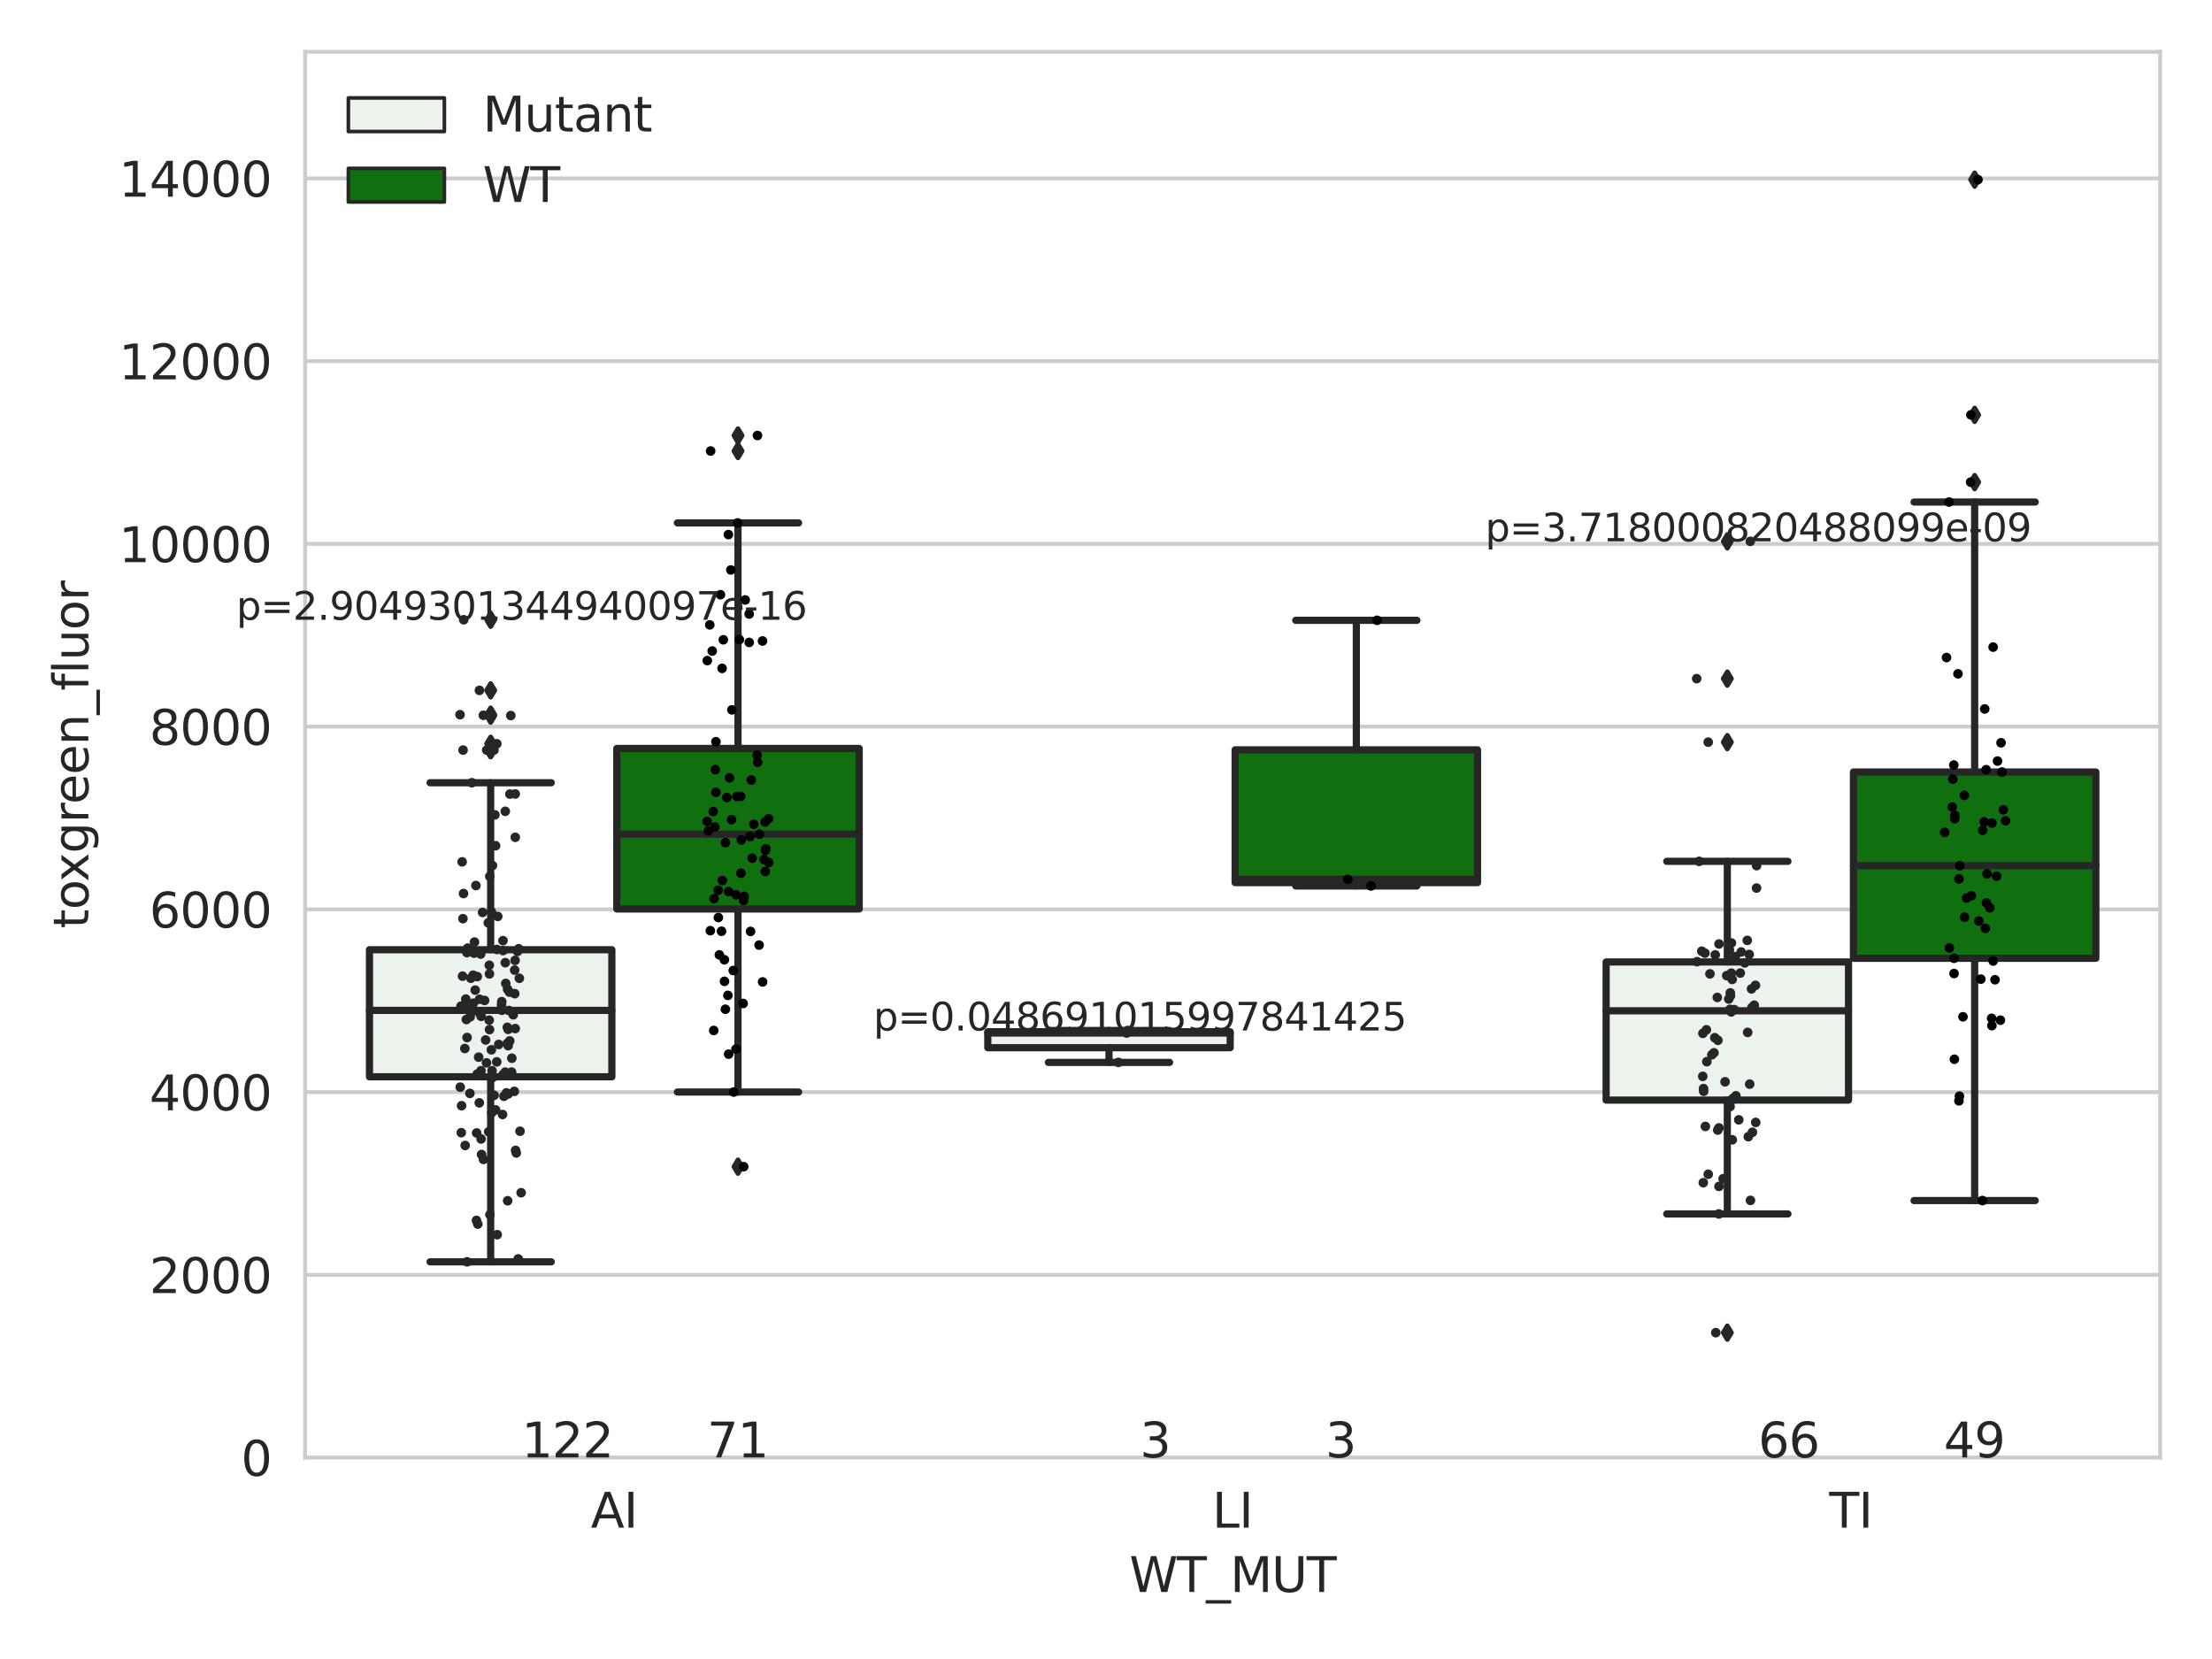 <?xml version="1.0" encoding="utf-8" standalone="no"?>
<!DOCTYPE svg PUBLIC "-//W3C//DTD SVG 1.1//EN"
  "http://www.w3.org/Graphics/SVG/1.1/DTD/svg11.dtd">
<svg xmlns:xlink="http://www.w3.org/1999/xlink" width="460.8pt" height="345.6pt" viewBox="0 0 460.8 345.6" xmlns="http://www.w3.org/2000/svg" version="1.1">
 <defs>
  <style type="text/css">*{stroke-linejoin: round; stroke-linecap: butt}</style>
 </defs>
 <g id="figure_1">
  <g id="patch_1">
   <path d="M 0 345.6 
L 460.8 345.6 
L 460.8 0 
L 0 0 
z
" style="fill: #ffffff"/>
  </g>
  <g id="axes_1">
   <g id="patch_2">
    <path d="M 63.571 303.64 
L 450 303.64 
L 450 10.8 
L 63.571 10.8 
z
" style="fill: #ffffff"/>
   </g>
   <g id="matplotlib.axis_1">
    <g id="xtick_1">
     <g id="text_1">
      <!-- AI -->
      <g style="fill: #262626" transform="translate(123.081 318.238)scale(0.1 -0.1)">
       <defs>
        <path id="DejaVuSans-41" d="M 2188 4044 
L 1331 1722 
L 3047 1722 
L 2188 4044 
z
M 1831 4666 
L 2547 4666 
L 4325 0 
L 3669 0 
L 3244 1197 
L 1141 1197 
L 716 0 
L 50 0 
L 1831 4666 
z
" transform="scale(0.016)"/>
        <path id="DejaVuSans-49" d="M 628 4666 
L 1259 4666 
L 1259 0 
L 628 0 
L 628 4666 
z
" transform="scale(0.016)"/>
       </defs>
       <use xlink:href="#DejaVuSans-41"/>
       <use xlink:href="#DejaVuSans-49" x="68.408"/>
      </g>
     </g>
    </g>
    <g id="xtick_2">
     <g id="text_2">
      <!-- LI -->
      <g style="fill: #262626" transform="translate(252.525 318.238)scale(0.1 -0.1)">
       <defs>
        <path id="DejaVuSans-4c" d="M 628 4666 
L 1259 4666 
L 1259 531 
L 3531 531 
L 3531 0 
L 628 0 
L 628 4666 
z
" transform="scale(0.016)"/>
       </defs>
       <use xlink:href="#DejaVuSans-4c"/>
       <use xlink:href="#DejaVuSans-49" x="55.713"/>
      </g>
     </g>
    </g>
    <g id="xtick_3">
     <g id="text_3">
      <!-- TI -->
      <g style="fill: #262626" transform="translate(381.066 318.238)scale(0.1 -0.1)">
       <defs>
        <path id="DejaVuSans-54" d="M -19 4666 
L 3928 4666 
L 3928 4134 
L 2272 4134 
L 2272 0 
L 1638 0 
L 1638 4134 
L -19 4134 
L -19 4666 
z
" transform="scale(0.016)"/>
       </defs>
       <use xlink:href="#DejaVuSans-54"/>
       <use xlink:href="#DejaVuSans-49" x="61.084"/>
      </g>
     </g>
    </g>
    <g id="text_4">
     <!-- WT_MUT -->
     <g style="fill: #262626" transform="translate(235.261 331.638)scale(0.1 -0.1)">
      <defs>
       <path id="DejaVuSans-57" d="M 213 4666 
L 850 4666 
L 1831 722 
L 2809 4666 
L 3519 4666 
L 4500 722 
L 5478 4666 
L 6119 4666 
L 4947 0 
L 4153 0 
L 3169 4050 
L 2175 0 
L 1381 0 
L 213 4666 
z
" transform="scale(0.016)"/>
       <path id="DejaVuSans-5f" d="M 3263 -1063 
L 3263 -1509 
L -63 -1509 
L -63 -1063 
L 3263 -1063 
z
" transform="scale(0.016)"/>
       <path id="DejaVuSans-4d" d="M 628 4666 
L 1569 4666 
L 2759 1491 
L 3956 4666 
L 4897 4666 
L 4897 0 
L 4281 0 
L 4281 4097 
L 3078 897 
L 2444 897 
L 1241 4097 
L 1241 0 
L 628 0 
L 628 4666 
z
" transform="scale(0.016)"/>
       <path id="DejaVuSans-55" d="M 556 4666 
L 1191 4666 
L 1191 1831 
Q 1191 1081 1462 751 
Q 1734 422 2344 422 
Q 2950 422 3222 751 
Q 3494 1081 3494 1831 
L 3494 4666 
L 4128 4666 
L 4128 1753 
Q 4128 841 3676 375 
Q 3225 -91 2344 -91 
Q 1459 -91 1007 375 
Q 556 841 556 1753 
L 556 4666 
z
" transform="scale(0.016)"/>
      </defs>
      <use xlink:href="#DejaVuSans-57"/>
      <use xlink:href="#DejaVuSans-54" x="98.877"/>
      <use xlink:href="#DejaVuSans-5f" x="159.961"/>
      <use xlink:href="#DejaVuSans-4d" x="209.961"/>
      <use xlink:href="#DejaVuSans-55" x="296.24"/>
      <use xlink:href="#DejaVuSans-54" x="369.434"/>
     </g>
    </g>
   </g>
   <g id="matplotlib.axis_2">
    <g id="ytick_1">
     <g id="line2d_1">
      <path d="M 63.571 303.64 
L 450 303.64 
" clip-path="url(#pb403760530)" style="fill: none; stroke: #cccccc; stroke-width: 0.8; stroke-linecap: round"/>
     </g>
     <g id="text_5">
      <!-- 0 -->
      <g style="fill: #262626" transform="translate(50.209 307.439)scale(0.1 -0.1)">
       <defs>
        <path id="DejaVuSans-30" d="M 2034 4250 
Q 1547 4250 1301 3770 
Q 1056 3291 1056 2328 
Q 1056 1369 1301 889 
Q 1547 409 2034 409 
Q 2525 409 2770 889 
Q 3016 1369 3016 2328 
Q 3016 3291 2770 3770 
Q 2525 4250 2034 4250 
z
M 2034 4750 
Q 2819 4750 3233 4129 
Q 3647 3509 3647 2328 
Q 3647 1150 3233 529 
Q 2819 -91 2034 -91 
Q 1250 -91 836 529 
Q 422 1150 422 2328 
Q 422 3509 836 4129 
Q 1250 4750 2034 4750 
z
" transform="scale(0.016)"/>
       </defs>
       <use xlink:href="#DejaVuSans-30"/>
      </g>
     </g>
    </g>
    <g id="ytick_2">
     <g id="line2d_2">
      <path d="M 63.571 265.572 
L 450 265.572 
" clip-path="url(#pb403760530)" style="fill: none; stroke: #cccccc; stroke-width: 0.8; stroke-linecap: round"/>
     </g>
     <g id="text_6">
      <!-- 2000 -->
      <g style="fill: #262626" transform="translate(31.121 269.371)scale(0.1 -0.1)">
       <defs>
        <path id="DejaVuSans-32" d="M 1228 531 
L 3431 531 
L 3431 0 
L 469 0 
L 469 531 
Q 828 903 1448 1529 
Q 2069 2156 2228 2338 
Q 2531 2678 2651 2914 
Q 2772 3150 2772 3378 
Q 2772 3750 2511 3984 
Q 2250 4219 1831 4219 
Q 1534 4219 1204 4116 
Q 875 4013 500 3803 
L 500 4441 
Q 881 4594 1212 4672 
Q 1544 4750 1819 4750 
Q 2544 4750 2975 4387 
Q 3406 4025 3406 3419 
Q 3406 3131 3298 2873 
Q 3191 2616 2906 2266 
Q 2828 2175 2409 1742 
Q 1991 1309 1228 531 
z
" transform="scale(0.016)"/>
       </defs>
       <use xlink:href="#DejaVuSans-32"/>
       <use xlink:href="#DejaVuSans-30" x="63.623"/>
       <use xlink:href="#DejaVuSans-30" x="127.246"/>
       <use xlink:href="#DejaVuSans-30" x="190.869"/>
      </g>
     </g>
    </g>
    <g id="ytick_3">
     <g id="line2d_3">
      <path d="M 63.571 227.504 
L 450 227.504 
" clip-path="url(#pb403760530)" style="fill: none; stroke: #cccccc; stroke-width: 0.8; stroke-linecap: round"/>
     </g>
     <g id="text_7">
      <!-- 4000 -->
      <g style="fill: #262626" transform="translate(31.121 231.303)scale(0.1 -0.1)">
       <defs>
        <path id="DejaVuSans-34" d="M 2419 4116 
L 825 1625 
L 2419 1625 
L 2419 4116 
z
M 2253 4666 
L 3047 4666 
L 3047 1625 
L 3713 1625 
L 3713 1100 
L 3047 1100 
L 3047 0 
L 2419 0 
L 2419 1100 
L 313 1100 
L 313 1709 
L 2253 4666 
z
" transform="scale(0.016)"/>
       </defs>
       <use xlink:href="#DejaVuSans-34"/>
       <use xlink:href="#DejaVuSans-30" x="63.623"/>
       <use xlink:href="#DejaVuSans-30" x="127.246"/>
       <use xlink:href="#DejaVuSans-30" x="190.869"/>
      </g>
     </g>
    </g>
    <g id="ytick_4">
     <g id="line2d_4">
      <path d="M 63.571 189.436 
L 450 189.436 
" clip-path="url(#pb403760530)" style="fill: none; stroke: #cccccc; stroke-width: 0.8; stroke-linecap: round"/>
     </g>
     <g id="text_8">
      <!-- 6000 -->
      <g style="fill: #262626" transform="translate(31.121 193.235)scale(0.1 -0.1)">
       <defs>
        <path id="DejaVuSans-36" d="M 2113 2584 
Q 1688 2584 1439 2293 
Q 1191 2003 1191 1497 
Q 1191 994 1439 701 
Q 1688 409 2113 409 
Q 2538 409 2786 701 
Q 3034 994 3034 1497 
Q 3034 2003 2786 2293 
Q 2538 2584 2113 2584 
z
M 3366 4563 
L 3366 3988 
Q 3128 4100 2886 4159 
Q 2644 4219 2406 4219 
Q 1781 4219 1451 3797 
Q 1122 3375 1075 2522 
Q 1259 2794 1537 2939 
Q 1816 3084 2150 3084 
Q 2853 3084 3261 2657 
Q 3669 2231 3669 1497 
Q 3669 778 3244 343 
Q 2819 -91 2113 -91 
Q 1303 -91 875 529 
Q 447 1150 447 2328 
Q 447 3434 972 4092 
Q 1497 4750 2381 4750 
Q 2619 4750 2861 4703 
Q 3103 4656 3366 4563 
z
" transform="scale(0.016)"/>
       </defs>
       <use xlink:href="#DejaVuSans-36"/>
       <use xlink:href="#DejaVuSans-30" x="63.623"/>
       <use xlink:href="#DejaVuSans-30" x="127.246"/>
       <use xlink:href="#DejaVuSans-30" x="190.869"/>
      </g>
     </g>
    </g>
    <g id="ytick_5">
     <g id="line2d_5">
      <path d="M 63.571 151.368 
L 450 151.368 
" clip-path="url(#pb403760530)" style="fill: none; stroke: #cccccc; stroke-width: 0.8; stroke-linecap: round"/>
     </g>
     <g id="text_9">
      <!-- 8000 -->
      <g style="fill: #262626" transform="translate(31.121 155.167)scale(0.1 -0.1)">
       <defs>
        <path id="DejaVuSans-38" d="M 2034 2216 
Q 1584 2216 1326 1975 
Q 1069 1734 1069 1313 
Q 1069 891 1326 650 
Q 1584 409 2034 409 
Q 2484 409 2743 651 
Q 3003 894 3003 1313 
Q 3003 1734 2745 1975 
Q 2488 2216 2034 2216 
z
M 1403 2484 
Q 997 2584 770 2862 
Q 544 3141 544 3541 
Q 544 4100 942 4425 
Q 1341 4750 2034 4750 
Q 2731 4750 3128 4425 
Q 3525 4100 3525 3541 
Q 3525 3141 3298 2862 
Q 3072 2584 2669 2484 
Q 3125 2378 3379 2068 
Q 3634 1759 3634 1313 
Q 3634 634 3220 271 
Q 2806 -91 2034 -91 
Q 1263 -91 848 271 
Q 434 634 434 1313 
Q 434 1759 690 2068 
Q 947 2378 1403 2484 
z
M 1172 3481 
Q 1172 3119 1398 2916 
Q 1625 2713 2034 2713 
Q 2441 2713 2670 2916 
Q 2900 3119 2900 3481 
Q 2900 3844 2670 4047 
Q 2441 4250 2034 4250 
Q 1625 4250 1398 4047 
Q 1172 3844 1172 3481 
z
" transform="scale(0.016)"/>
       </defs>
       <use xlink:href="#DejaVuSans-38"/>
       <use xlink:href="#DejaVuSans-30" x="63.623"/>
       <use xlink:href="#DejaVuSans-30" x="127.246"/>
       <use xlink:href="#DejaVuSans-30" x="190.869"/>
      </g>
     </g>
    </g>
    <g id="ytick_6">
     <g id="line2d_6">
      <path d="M 63.571 113.299 
L 450 113.299 
" clip-path="url(#pb403760530)" style="fill: none; stroke: #cccccc; stroke-width: 0.8; stroke-linecap: round"/>
     </g>
     <g id="text_10">
      <!-- 10000 -->
      <g style="fill: #262626" transform="translate(24.759 117.099)scale(0.1 -0.1)">
       <defs>
        <path id="DejaVuSans-31" d="M 794 531 
L 1825 531 
L 1825 4091 
L 703 3866 
L 703 4441 
L 1819 4666 
L 2450 4666 
L 2450 531 
L 3481 531 
L 3481 0 
L 794 0 
L 794 531 
z
" transform="scale(0.016)"/>
       </defs>
       <use xlink:href="#DejaVuSans-31"/>
       <use xlink:href="#DejaVuSans-30" x="63.623"/>
       <use xlink:href="#DejaVuSans-30" x="127.246"/>
       <use xlink:href="#DejaVuSans-30" x="190.869"/>
       <use xlink:href="#DejaVuSans-30" x="254.492"/>
      </g>
     </g>
    </g>
    <g id="ytick_7">
     <g id="line2d_7">
      <path d="M 63.571 75.231 
L 450 75.231 
" clip-path="url(#pb403760530)" style="fill: none; stroke: #cccccc; stroke-width: 0.8; stroke-linecap: round"/>
     </g>
     <g id="text_11">
      <!-- 12000 -->
      <g style="fill: #262626" transform="translate(24.759 79.03)scale(0.1 -0.1)">
       <use xlink:href="#DejaVuSans-31"/>
       <use xlink:href="#DejaVuSans-32" x="63.623"/>
       <use xlink:href="#DejaVuSans-30" x="127.246"/>
       <use xlink:href="#DejaVuSans-30" x="190.869"/>
       <use xlink:href="#DejaVuSans-30" x="254.492"/>
      </g>
     </g>
    </g>
    <g id="ytick_8">
     <g id="line2d_8">
      <path d="M 63.571 37.163 
L 450 37.163 
" clip-path="url(#pb403760530)" style="fill: none; stroke: #cccccc; stroke-width: 0.8; stroke-linecap: round"/>
     </g>
     <g id="text_12">
      <!-- 14000 -->
      <g style="fill: #262626" transform="translate(24.759 40.962)scale(0.1 -0.1)">
       <use xlink:href="#DejaVuSans-31"/>
       <use xlink:href="#DejaVuSans-34" x="63.623"/>
       <use xlink:href="#DejaVuSans-30" x="127.246"/>
       <use xlink:href="#DejaVuSans-30" x="190.869"/>
       <use xlink:href="#DejaVuSans-30" x="254.492"/>
      </g>
     </g>
    </g>
    <g id="text_13">
     <!-- toxgreen_fluor -->
     <g style="fill: #262626" transform="translate(18.401 193.415)rotate(-90)scale(0.1 -0.1)">
      <defs>
       <path id="DejaVuSans-74" d="M 1172 4494 
L 1172 3500 
L 2356 3500 
L 2356 3053 
L 1172 3053 
L 1172 1153 
Q 1172 725 1289 603 
Q 1406 481 1766 481 
L 2356 481 
L 2356 0 
L 1766 0 
Q 1100 0 847 248 
Q 594 497 594 1153 
L 594 3053 
L 172 3053 
L 172 3500 
L 594 3500 
L 594 4494 
L 1172 4494 
z
" transform="scale(0.016)"/>
       <path id="DejaVuSans-6f" d="M 1959 3097 
Q 1497 3097 1228 2736 
Q 959 2375 959 1747 
Q 959 1119 1226 758 
Q 1494 397 1959 397 
Q 2419 397 2687 759 
Q 2956 1122 2956 1747 
Q 2956 2369 2687 2733 
Q 2419 3097 1959 3097 
z
M 1959 3584 
Q 2709 3584 3137 3096 
Q 3566 2609 3566 1747 
Q 3566 888 3137 398 
Q 2709 -91 1959 -91 
Q 1206 -91 779 398 
Q 353 888 353 1747 
Q 353 2609 779 3096 
Q 1206 3584 1959 3584 
z
" transform="scale(0.016)"/>
       <path id="DejaVuSans-78" d="M 3513 3500 
L 2247 1797 
L 3578 0 
L 2900 0 
L 1881 1375 
L 863 0 
L 184 0 
L 1544 1831 
L 300 3500 
L 978 3500 
L 1906 2253 
L 2834 3500 
L 3513 3500 
z
" transform="scale(0.016)"/>
       <path id="DejaVuSans-67" d="M 2906 1791 
Q 2906 2416 2648 2759 
Q 2391 3103 1925 3103 
Q 1463 3103 1205 2759 
Q 947 2416 947 1791 
Q 947 1169 1205 825 
Q 1463 481 1925 481 
Q 2391 481 2648 825 
Q 2906 1169 2906 1791 
z
M 3481 434 
Q 3481 -459 3084 -895 
Q 2688 -1331 1869 -1331 
Q 1566 -1331 1297 -1286 
Q 1028 -1241 775 -1147 
L 775 -588 
Q 1028 -725 1275 -790 
Q 1522 -856 1778 -856 
Q 2344 -856 2625 -561 
Q 2906 -266 2906 331 
L 2906 616 
Q 2728 306 2450 153 
Q 2172 0 1784 0 
Q 1141 0 747 490 
Q 353 981 353 1791 
Q 353 2603 747 3093 
Q 1141 3584 1784 3584 
Q 2172 3584 2450 3431 
Q 2728 3278 2906 2969 
L 2906 3500 
L 3481 3500 
L 3481 434 
z
" transform="scale(0.016)"/>
       <path id="DejaVuSans-72" d="M 2631 2963 
Q 2534 3019 2420 3045 
Q 2306 3072 2169 3072 
Q 1681 3072 1420 2755 
Q 1159 2438 1159 1844 
L 1159 0 
L 581 0 
L 581 3500 
L 1159 3500 
L 1159 2956 
Q 1341 3275 1631 3429 
Q 1922 3584 2338 3584 
Q 2397 3584 2469 3576 
Q 2541 3569 2628 3553 
L 2631 2963 
z
" transform="scale(0.016)"/>
       <path id="DejaVuSans-65" d="M 3597 1894 
L 3597 1613 
L 953 1613 
Q 991 1019 1311 708 
Q 1631 397 2203 397 
Q 2534 397 2845 478 
Q 3156 559 3463 722 
L 3463 178 
Q 3153 47 2828 -22 
Q 2503 -91 2169 -91 
Q 1331 -91 842 396 
Q 353 884 353 1716 
Q 353 2575 817 3079 
Q 1281 3584 2069 3584 
Q 2775 3584 3186 3129 
Q 3597 2675 3597 1894 
z
M 3022 2063 
Q 3016 2534 2758 2815 
Q 2500 3097 2075 3097 
Q 1594 3097 1305 2825 
Q 1016 2553 972 2059 
L 3022 2063 
z
" transform="scale(0.016)"/>
       <path id="DejaVuSans-6e" d="M 3513 2113 
L 3513 0 
L 2938 0 
L 2938 2094 
Q 2938 2591 2744 2837 
Q 2550 3084 2163 3084 
Q 1697 3084 1428 2787 
Q 1159 2491 1159 1978 
L 1159 0 
L 581 0 
L 581 3500 
L 1159 3500 
L 1159 2956 
Q 1366 3272 1645 3428 
Q 1925 3584 2291 3584 
Q 2894 3584 3203 3211 
Q 3513 2838 3513 2113 
z
" transform="scale(0.016)"/>
       <path id="DejaVuSans-66" d="M 2375 4863 
L 2375 4384 
L 1825 4384 
Q 1516 4384 1395 4259 
Q 1275 4134 1275 3809 
L 1275 3500 
L 2222 3500 
L 2222 3053 
L 1275 3053 
L 1275 0 
L 697 0 
L 697 3053 
L 147 3053 
L 147 3500 
L 697 3500 
L 697 3744 
Q 697 4328 969 4595 
Q 1241 4863 1831 4863 
L 2375 4863 
z
" transform="scale(0.016)"/>
       <path id="DejaVuSans-6c" d="M 603 4863 
L 1178 4863 
L 1178 0 
L 603 0 
L 603 4863 
z
" transform="scale(0.016)"/>
       <path id="DejaVuSans-75" d="M 544 1381 
L 544 3500 
L 1119 3500 
L 1119 1403 
Q 1119 906 1312 657 
Q 1506 409 1894 409 
Q 2359 409 2629 706 
Q 2900 1003 2900 1516 
L 2900 3500 
L 3475 3500 
L 3475 0 
L 2900 0 
L 2900 538 
Q 2691 219 2414 64 
Q 2138 -91 1772 -91 
Q 1169 -91 856 284 
Q 544 659 544 1381 
z
M 1991 3584 
L 1991 3584 
z
" transform="scale(0.016)"/>
      </defs>
      <use xlink:href="#DejaVuSans-74"/>
      <use xlink:href="#DejaVuSans-6f" x="39.209"/>
      <use xlink:href="#DejaVuSans-78" x="97.266"/>
      <use xlink:href="#DejaVuSans-67" x="156.445"/>
      <use xlink:href="#DejaVuSans-72" x="219.922"/>
      <use xlink:href="#DejaVuSans-65" x="258.785"/>
      <use xlink:href="#DejaVuSans-65" x="320.309"/>
      <use xlink:href="#DejaVuSans-6e" x="381.832"/>
      <use xlink:href="#DejaVuSans-5f" x="445.211"/>
      <use xlink:href="#DejaVuSans-66" x="495.211"/>
      <use xlink:href="#DejaVuSans-6c" x="530.416"/>
      <use xlink:href="#DejaVuSans-75" x="558.199"/>
      <use xlink:href="#DejaVuSans-6f" x="621.578"/>
      <use xlink:href="#DejaVuSans-72" x="682.76"/>
     </g>
    </g>
   </g>
   <g id="patch_3">
    <path d="M 76.967 224.322 
L 127.461 224.322 
L 127.461 197.844 
L 76.967 197.844 
L 76.967 224.322 
z
" clip-path="url(#pb403760530)" style="fill: #ecf2ec; stroke: #262626; stroke-width: 1.5; stroke-linejoin: miter"/>
   </g>
   <g id="patch_4">
    <path d="M 128.491 189.362 
L 178.985 189.362 
L 178.985 155.917 
L 128.491 155.917 
L 128.491 189.362 
z
" clip-path="url(#pb403760530)" style="fill: #107010; stroke: #262626; stroke-width: 1.5; stroke-linejoin: miter"/>
   </g>
   <g id="patch_5">
    <path d="M 205.777 218.257 
L 256.27 218.257 
L 256.27 214.934 
L 205.777 214.934 
L 205.777 218.257 
z
" clip-path="url(#pb403760530)" style="fill: #ecf2ec; stroke: #262626; stroke-width: 1.5; stroke-linejoin: miter"/>
   </g>
   <g id="patch_6">
    <path d="M 257.301 183.868 
L 307.794 183.868 
L 307.794 156.2 
L 257.301 156.2 
L 257.301 183.868 
z
" clip-path="url(#pb403760530)" style="fill: #107010; stroke: #262626; stroke-width: 1.5; stroke-linejoin: miter"/>
   </g>
   <g id="patch_7">
    <path d="M 334.587 229.17 
L 385.08 229.17 
L 385.08 200.392 
L 334.587 200.392 
L 334.587 229.17 
z
" clip-path="url(#pb403760530)" style="fill: #ecf2ec; stroke: #262626; stroke-width: 1.5; stroke-linejoin: miter"/>
   </g>
   <g id="patch_8">
    <path d="M 386.11 199.625 
L 436.604 199.625 
L 436.604 160.824 
L 386.11 160.824 
L 386.11 199.625 
z
" clip-path="url(#pb403760530)" style="fill: #107010; stroke: #262626; stroke-width: 1.5; stroke-linejoin: miter"/>
   </g>
   <g id="patch_9">
    <path d="M 127.976 303.64 
L 127.976 303.64 
L 127.976 303.64 
L 127.976 303.64 
z
" clip-path="url(#pb403760530)" style="fill: #ecf2ec; stroke: #262626; stroke-width: 0.75; stroke-linejoin: miter"/>
   </g>
   <g id="patch_10">
    <path d="M 127.976 303.64 
L 127.976 303.64 
L 127.976 303.64 
L 127.976 303.64 
z
" clip-path="url(#pb403760530)" style="fill: #107010; stroke: #262626; stroke-width: 0.75; stroke-linejoin: miter"/>
   </g>
   <g id="PathCollection_1"/>
   <g id="PathCollection_2"/>
   <g id="line2d_9">
    <path d="M 102.214 224.322 
L 102.214 262.861 
" clip-path="url(#pb403760530)" style="fill: none; stroke: #262626; stroke-width: 1.5; stroke-linecap: round"/>
   </g>
   <g id="line2d_10">
    <path d="M 102.214 197.844 
L 102.214 163.06 
" clip-path="url(#pb403760530)" style="fill: none; stroke: #262626; stroke-width: 1.5; stroke-linecap: round"/>
   </g>
   <g id="line2d_11">
    <path d="M 89.591 262.861 
L 114.837 262.861 
" clip-path="url(#pb403760530)" style="fill: none; stroke: #262626; stroke-width: 1.5; stroke-linecap: round"/>
   </g>
   <g id="line2d_12">
    <path d="M 89.591 163.06 
L 114.837 163.06 
" clip-path="url(#pb403760530)" style="fill: none; stroke: #262626; stroke-width: 1.5; stroke-linecap: round"/>
   </g>
   <g id="line2d_13">
    <defs>
     <path id="md1aaaccc64" d="M -0 1.414 
L 0.849 0 
L 0 -1.414 
L -0.849 -0 
z
" style="stroke: #262626; stroke-linejoin: miter"/>
    </defs>
    <g clip-path="url(#pb403760530)">
     <use xlink:href="#md1aaaccc64" x="102.214" y="143.815" style="fill: #262626; stroke: #262626; stroke-linejoin: miter"/>
     <use xlink:href="#md1aaaccc64" x="102.214" y="129.108" style="fill: #262626; stroke: #262626; stroke-linejoin: miter"/>
     <use xlink:href="#md1aaaccc64" x="102.214" y="156.256" style="fill: #262626; stroke: #262626; stroke-linejoin: miter"/>
     <use xlink:href="#md1aaaccc64" x="102.214" y="156.252" style="fill: #262626; stroke: #262626; stroke-linejoin: miter"/>
     <use xlink:href="#md1aaaccc64" x="102.214" y="149.011" style="fill: #262626; stroke: #262626; stroke-linejoin: miter"/>
     <use xlink:href="#md1aaaccc64" x="102.214" y="154.939" style="fill: #262626; stroke: #262626; stroke-linejoin: miter"/>
     <use xlink:href="#md1aaaccc64" x="102.214" y="148.881" style="fill: #262626; stroke: #262626; stroke-linejoin: miter"/>
     <use xlink:href="#md1aaaccc64" x="102.214" y="149.062" style="fill: #262626; stroke: #262626; stroke-linejoin: miter"/>
     <use xlink:href="#md1aaaccc64" x="102.214" y="156.26" style="fill: #262626; stroke: #262626; stroke-linejoin: miter"/>
    </g>
   </g>
   <g id="line2d_14">
    <path d="M 153.738 189.362 
L 153.738 227.493 
" clip-path="url(#pb403760530)" style="fill: none; stroke: #262626; stroke-width: 1.5; stroke-linecap: round"/>
   </g>
   <g id="line2d_15">
    <path d="M 153.738 155.917 
L 153.738 108.934 
" clip-path="url(#pb403760530)" style="fill: none; stroke: #262626; stroke-width: 1.5; stroke-linecap: round"/>
   </g>
   <g id="line2d_16">
    <path d="M 141.115 227.493 
L 166.361 227.493 
" clip-path="url(#pb403760530)" style="fill: none; stroke: #262626; stroke-width: 1.5; stroke-linecap: round"/>
   </g>
   <g id="line2d_17">
    <path d="M 141.115 108.934 
L 166.361 108.934 
" clip-path="url(#pb403760530)" style="fill: none; stroke: #262626; stroke-width: 1.5; stroke-linecap: round"/>
   </g>
   <g id="line2d_18">
    <g clip-path="url(#pb403760530)">
     <use xlink:href="#md1aaaccc64" x="153.738" y="243.039" style="fill: #262626; stroke: #262626; stroke-linejoin: miter"/>
     <use xlink:href="#md1aaaccc64" x="153.738" y="90.725" style="fill: #262626; stroke: #262626; stroke-linejoin: miter"/>
     <use xlink:href="#md1aaaccc64" x="153.738" y="93.953" style="fill: #262626; stroke: #262626; stroke-linejoin: miter"/>
    </g>
   </g>
   <g id="line2d_19">
    <path d="M 231.024 218.257 
L 231.024 221.317 
" clip-path="url(#pb403760530)" style="fill: none; stroke: #262626; stroke-width: 1.5; stroke-linecap: round"/>
   </g>
   <g id="line2d_20">
    <path d="M 231.024 214.934 
L 231.024 214.67 
" clip-path="url(#pb403760530)" style="fill: none; stroke: #262626; stroke-width: 1.5; stroke-linecap: round"/>
   </g>
   <g id="line2d_21">
    <path d="M 218.4 221.317 
L 243.647 221.317 
" clip-path="url(#pb403760530)" style="fill: none; stroke: #262626; stroke-width: 1.5; stroke-linecap: round"/>
   </g>
   <g id="line2d_22">
    <path d="M 218.4 214.67 
L 243.647 214.67 
" clip-path="url(#pb403760530)" style="fill: none; stroke: #262626; stroke-width: 1.5; stroke-linecap: round"/>
   </g>
   <g id="line2d_23"/>
   <g id="line2d_24">
    <path d="M 282.548 183.868 
L 282.548 184.559 
" clip-path="url(#pb403760530)" style="fill: none; stroke: #262626; stroke-width: 1.5; stroke-linecap: round"/>
   </g>
   <g id="line2d_25">
    <path d="M 282.548 156.2 
L 282.548 129.222 
" clip-path="url(#pb403760530)" style="fill: none; stroke: #262626; stroke-width: 1.5; stroke-linecap: round"/>
   </g>
   <g id="line2d_26">
    <path d="M 269.924 184.559 
L 295.171 184.559 
" clip-path="url(#pb403760530)" style="fill: none; stroke: #262626; stroke-width: 1.5; stroke-linecap: round"/>
   </g>
   <g id="line2d_27">
    <path d="M 269.924 129.222 
L 295.171 129.222 
" clip-path="url(#pb403760530)" style="fill: none; stroke: #262626; stroke-width: 1.5; stroke-linecap: round"/>
   </g>
   <g id="line2d_28"/>
   <g id="line2d_29">
    <path d="M 359.833 229.17 
L 359.833 252.884 
" clip-path="url(#pb403760530)" style="fill: none; stroke: #262626; stroke-width: 1.5; stroke-linecap: round"/>
   </g>
   <g id="line2d_30">
    <path d="M 359.833 200.392 
L 359.833 179.432 
" clip-path="url(#pb403760530)" style="fill: none; stroke: #262626; stroke-width: 1.5; stroke-linecap: round"/>
   </g>
   <g id="line2d_31">
    <path d="M 347.21 252.884 
L 372.457 252.884 
" clip-path="url(#pb403760530)" style="fill: none; stroke: #262626; stroke-width: 1.5; stroke-linecap: round"/>
   </g>
   <g id="line2d_32">
    <path d="M 347.21 179.432 
L 372.457 179.432 
" clip-path="url(#pb403760530)" style="fill: none; stroke: #262626; stroke-width: 1.5; stroke-linecap: round"/>
   </g>
   <g id="line2d_33">
    <g clip-path="url(#pb403760530)">
     <use xlink:href="#md1aaaccc64" x="359.833" y="277.617" style="fill: #262626; stroke: #262626; stroke-linejoin: miter"/>
     <use xlink:href="#md1aaaccc64" x="359.833" y="154.603" style="fill: #262626; stroke: #262626; stroke-linejoin: miter"/>
     <use xlink:href="#md1aaaccc64" x="359.833" y="112.773" style="fill: #262626; stroke: #262626; stroke-linejoin: miter"/>
     <use xlink:href="#md1aaaccc64" x="359.833" y="141.375" style="fill: #262626; stroke: #262626; stroke-linejoin: miter"/>
    </g>
   </g>
   <g id="line2d_34">
    <path d="M 411.357 199.625 
L 411.357 250.102 
" clip-path="url(#pb403760530)" style="fill: none; stroke: #262626; stroke-width: 1.5; stroke-linecap: round"/>
   </g>
   <g id="line2d_35">
    <path d="M 411.357 160.824 
L 411.357 104.586 
" clip-path="url(#pb403760530)" style="fill: none; stroke: #262626; stroke-width: 1.5; stroke-linecap: round"/>
   </g>
   <g id="line2d_36">
    <path d="M 398.734 250.102 
L 423.98 250.102 
" clip-path="url(#pb403760530)" style="fill: none; stroke: #262626; stroke-width: 1.5; stroke-linecap: round"/>
   </g>
   <g id="line2d_37">
    <path d="M 398.734 104.586 
L 423.98 104.586 
" clip-path="url(#pb403760530)" style="fill: none; stroke: #262626; stroke-width: 1.5; stroke-linecap: round"/>
   </g>
   <g id="line2d_38">
    <g clip-path="url(#pb403760530)">
     <use xlink:href="#md1aaaccc64" x="411.357" y="37.422" style="fill: #262626; stroke: #262626; stroke-linejoin: miter"/>
     <use xlink:href="#md1aaaccc64" x="411.357" y="86.423" style="fill: #262626; stroke: #262626; stroke-linejoin: miter"/>
     <use xlink:href="#md1aaaccc64" x="411.357" y="100.435" style="fill: #262626; stroke: #262626; stroke-linejoin: miter"/>
    </g>
   </g>
   <g id="line2d_39">
    <path d="M 76.967 210.483 
L 127.461 210.483 
" clip-path="url(#pb403760530)" style="fill: none; stroke: #262626; stroke-width: 1.5; stroke-linecap: round"/>
   </g>
   <g id="line2d_40">
    <path d="M 128.491 173.782 
L 178.985 173.782 
" clip-path="url(#pb403760530)" style="fill: none; stroke: #262626; stroke-width: 1.5; stroke-linecap: round"/>
   </g>
   <g id="line2d_41">
    <path d="M 205.777 215.197 
L 256.27 215.197 
" clip-path="url(#pb403760530)" style="fill: none; stroke: #262626; stroke-width: 1.5; stroke-linecap: round"/>
   </g>
   <g id="line2d_42">
    <path d="M 257.301 183.177 
L 307.794 183.177 
" clip-path="url(#pb403760530)" style="fill: none; stroke: #262626; stroke-width: 1.5; stroke-linecap: round"/>
   </g>
   <g id="line2d_43">
    <path d="M 334.587 210.562 
L 385.08 210.562 
" clip-path="url(#pb403760530)" style="fill: none; stroke: #262626; stroke-width: 1.5; stroke-linecap: round"/>
   </g>
   <g id="line2d_44">
    <path d="M 386.11 180.348 
L 436.604 180.348 
" clip-path="url(#pb403760530)" style="fill: none; stroke: #262626; stroke-width: 1.5; stroke-linecap: round"/>
   </g>
   <g id="patch_11">
    <path d="M 63.571 303.64 
L 63.571 10.8 
" style="fill: none; stroke: #cccccc; stroke-width: 0.8; stroke-linejoin: miter; stroke-linecap: square"/>
   </g>
   <g id="patch_12">
    <path d="M 450 303.64 
L 450 10.8 
" style="fill: none; stroke: #cccccc; stroke-width: 0.8; stroke-linejoin: miter; stroke-linecap: square"/>
   </g>
   <g id="patch_13">
    <path d="M 63.571 303.64 
L 450 303.64 
" style="fill: none; stroke: #cccccc; stroke-width: 0.8; stroke-linejoin: miter; stroke-linecap: square"/>
   </g>
   <g id="patch_14">
    <path d="M 63.571 10.8 
L 450 10.8 
" style="fill: none; stroke: #cccccc; stroke-width: 0.8; stroke-linejoin: miter; stroke-linecap: square"/>
   </g>
   <g id="PathCollection_3">
    <defs>
     <path id="C0_0_1c9fe82045" d="M 0 1 
C 0.265 1 0.52 0.895 0.707 0.707 
C 0.895 0.52 1 0.265 1 -0 
C 1 -0.265 0.895 -0.52 0.707 -0.707 
C 0.52 -0.895 0.265 -1 0 -1 
C -0.265 -1 -0.52 -0.895 -0.707 -0.707 
C -0.895 -0.52 -1 -0.265 -1 0 
C -1 0.265 -0.895 0.52 -0.707 0.707 
C -0.52 0.895 -0.265 1 0 1 
z
"/>
    </defs>
    <g clip-path="url(#pb403760530)">
     <use xlink:href="#C0_0_1c9fe82045" x="102.436" y="231.791" style="fill: #262626"/>
    </g>
    <g clip-path="url(#pb403760530)">
     <use xlink:href="#C0_0_1c9fe82045" x="99.418" y="223.754" style="fill: #262626"/>
    </g>
    <g clip-path="url(#pb403760530)">
     <use xlink:href="#C0_0_1c9fe82045" x="106.008" y="210.508" style="fill: #262626"/>
    </g>
    <g clip-path="url(#pb403760530)">
     <use xlink:href="#C0_0_1c9fe82045" x="107.33" y="165.394" style="fill: #262626"/>
    </g>
    <g clip-path="url(#pb403760530)">
     <use xlink:href="#C0_0_1c9fe82045" x="97.272" y="198.448" style="fill: #262626"/>
    </g>
    <g clip-path="url(#pb403760530)">
     <use xlink:href="#C0_0_1c9fe82045" x="96.09" y="235.958" style="fill: #262626"/>
    </g>
    <g clip-path="url(#pb403760530)">
     <use xlink:href="#C0_0_1c9fe82045" x="102.361" y="218.694" style="fill: #262626"/>
    </g>
    <g clip-path="url(#pb403760530)">
     <use xlink:href="#C0_0_1c9fe82045" x="105.853" y="217.833" style="fill: #262626"/>
    </g>
    <g clip-path="url(#pb403760530)">
     <use xlink:href="#C0_0_1c9fe82045" x="103.103" y="169.749" style="fill: #262626"/>
    </g>
    <g clip-path="url(#pb403760530)">
     <use xlink:href="#C0_0_1c9fe82045" x="97.892" y="227.777" style="fill: #262626"/>
    </g>
    <g clip-path="url(#pb403760530)">
     <use xlink:href="#C0_0_1c9fe82045" x="104.784" y="195.954" style="fill: #262626"/>
    </g>
    <g clip-path="url(#pb403760530)">
     <use xlink:href="#C0_0_1c9fe82045" x="97.553" y="210.277" style="fill: #262626"/>
    </g>
    <g clip-path="url(#pb403760530)">
     <use xlink:href="#C0_0_1c9fe82045" x="106.184" y="216.844" style="fill: #262626"/>
    </g>
    <g clip-path="url(#pb403760530)">
     <use xlink:href="#C0_0_1c9fe82045" x="101.908" y="212.514" style="fill: #262626"/>
    </g>
    <g clip-path="url(#pb403760530)">
     <use xlink:href="#C0_0_1c9fe82045" x="98.747" y="198.563" style="fill: #262626"/>
    </g>
    <g clip-path="url(#pb403760530)">
     <use xlink:href="#C0_0_1c9fe82045" x="107.804" y="198.195" style="fill: #262626"/>
    </g>
    <g clip-path="url(#pb403760530)">
     <use xlink:href="#C0_0_1c9fe82045" x="104.541" y="210.457" style="fill: #262626"/>
    </g>
    <g clip-path="url(#pb403760530)">
     <use xlink:href="#C0_0_1c9fe82045" x="107.228" y="207.003" style="fill: #262626"/>
    </g>
    <g clip-path="url(#pb403760530)">
     <use xlink:href="#C0_0_1c9fe82045" x="104.982" y="228.375" style="fill: #262626"/>
    </g>
    <g clip-path="url(#pb403760530)">
     <use xlink:href="#C0_0_1c9fe82045" x="99.9" y="208.169" style="fill: #262626"/>
    </g>
    <g clip-path="url(#pb403760530)">
     <use xlink:href="#C0_0_1c9fe82045" x="105.679" y="217.367" style="fill: #262626"/>
    </g>
    <g clip-path="url(#pb403760530)">
     <use xlink:href="#C0_0_1c9fe82045" x="96.835" y="218.424" style="fill: #262626"/>
    </g>
    <g clip-path="url(#pb403760530)">
     <use xlink:href="#C0_0_1c9fe82045" x="97.159" y="212.379" style="fill: #262626"/>
    </g>
    <g clip-path="url(#pb403760530)">
     <use xlink:href="#C0_0_1c9fe82045" x="102.032" y="182.565" style="fill: #262626"/>
    </g>
    <g clip-path="url(#pb403760530)">
     <use xlink:href="#C0_0_1c9fe82045" x="107.947" y="262.252" style="fill: #262626"/>
    </g>
    <g clip-path="url(#pb403760530)">
     <use xlink:href="#C0_0_1c9fe82045" x="102.6" y="224.475" style="fill: #262626"/>
    </g>
    <g clip-path="url(#pb403760530)">
     <use xlink:href="#C0_0_1c9fe82045" x="104.799" y="223.862" style="fill: #262626"/>
    </g>
    <g clip-path="url(#pb403760530)">
     <use xlink:href="#C0_0_1c9fe82045" x="97.299" y="262.861" style="fill: #262626"/>
    </g>
    <g clip-path="url(#pb403760530)">
     <use xlink:href="#C0_0_1c9fe82045" x="102.931" y="228.173" style="fill: #262626"/>
    </g>
    <g clip-path="url(#pb403760530)">
     <use xlink:href="#C0_0_1c9fe82045" x="103.896" y="217.581" style="fill: #262626"/>
    </g>
    <g clip-path="url(#pb403760530)">
     <use xlink:href="#C0_0_1c9fe82045" x="104.693" y="232.171" style="fill: #262626"/>
    </g>
    <g clip-path="url(#pb403760530)">
     <use xlink:href="#C0_0_1c9fe82045" x="100.723" y="241.527" style="fill: #262626"/>
    </g>
    <g clip-path="url(#pb403760530)">
     <use xlink:href="#C0_0_1c9fe82045" x="102.38" y="189.952" style="fill: #262626"/>
    </g>
    <g clip-path="url(#pb403760530)">
     <use xlink:href="#C0_0_1c9fe82045" x="103.243" y="231.205" style="fill: #262626"/>
    </g>
    <g clip-path="url(#pb403760530)">
     <use xlink:href="#C0_0_1c9fe82045" x="100.22" y="237.265" style="fill: #262626"/>
    </g>
    <g clip-path="url(#pb403760530)">
     <use xlink:href="#C0_0_1c9fe82045" x="98.847" y="196.248" style="fill: #262626"/>
    </g>
    <g clip-path="url(#pb403760530)">
     <use xlink:href="#C0_0_1c9fe82045" x="99.876" y="143.815" style="fill: #262626"/>
    </g>
    <g clip-path="url(#pb403760530)">
     <use xlink:href="#C0_0_1c9fe82045" x="96.035" y="209.606" style="fill: #262626"/>
    </g>
    <g clip-path="url(#pb403760530)">
     <use xlink:href="#C0_0_1c9fe82045" x="96.606" y="129.108" style="fill: #262626"/>
    </g>
    <g clip-path="url(#pb403760530)">
     <use xlink:href="#C0_0_1c9fe82045" x="101.974" y="214.48" style="fill: #262626"/>
    </g>
    <g clip-path="url(#pb403760530)">
     <use xlink:href="#C0_0_1c9fe82045" x="97.94" y="211.836" style="fill: #262626"/>
    </g>
    <g clip-path="url(#pb403760530)">
     <use xlink:href="#C0_0_1c9fe82045" x="100.133" y="198.748" style="fill: #262626"/>
    </g>
    <g clip-path="url(#pb403760530)">
     <use xlink:href="#C0_0_1c9fe82045" x="96.466" y="156.256" style="fill: #262626"/>
    </g>
    <g clip-path="url(#pb403760530)">
     <use xlink:href="#C0_0_1c9fe82045" x="107.553" y="240.177" style="fill: #262626"/>
    </g>
    <g clip-path="url(#pb403760530)">
     <use xlink:href="#C0_0_1c9fe82045" x="96.156" y="230.342" style="fill: #262626"/>
    </g>
    <g clip-path="url(#pb403760530)">
     <use xlink:href="#C0_0_1c9fe82045" x="101.388" y="156.252" style="fill: #262626"/>
    </g>
    <g clip-path="url(#pb403760530)">
     <use xlink:href="#C0_0_1c9fe82045" x="107.296" y="200.067" style="fill: #262626"/>
    </g>
    <g clip-path="url(#pb403760530)">
     <use xlink:href="#C0_0_1c9fe82045" x="106.136" y="206.681" style="fill: #262626"/>
    </g>
    <g clip-path="url(#pb403760530)">
     <use xlink:href="#C0_0_1c9fe82045" x="96.36" y="203.352" style="fill: #262626"/>
    </g>
    <g clip-path="url(#pb403760530)">
     <use xlink:href="#C0_0_1c9fe82045" x="96.271" y="179.537" style="fill: #262626"/>
    </g>
    <g clip-path="url(#pb403760530)">
     <use xlink:href="#C0_0_1c9fe82045" x="99.257" y="254.233" style="fill: #262626"/>
    </g>
    <g clip-path="url(#pb403760530)">
     <use xlink:href="#C0_0_1c9fe82045" x="100.683" y="149.011" style="fill: #262626"/>
    </g>
    <g clip-path="url(#pb403760530)">
     <use xlink:href="#C0_0_1c9fe82045" x="101.96" y="202.881" style="fill: #262626"/>
    </g>
    <g clip-path="url(#pb403760530)">
     <use xlink:href="#C0_0_1c9fe82045" x="98.562" y="203.15" style="fill: #262626"/>
    </g>
    <g clip-path="url(#pb403760530)">
     <use xlink:href="#C0_0_1c9fe82045" x="99.422" y="203.443" style="fill: #262626"/>
    </g>
    <g clip-path="url(#pb403760530)">
     <use xlink:href="#C0_0_1c9fe82045" x="101.805" y="235.773" style="fill: #262626"/>
    </g>
    <g clip-path="url(#pb403760530)">
     <use xlink:href="#C0_0_1c9fe82045" x="102.497" y="223.055" style="fill: #262626"/>
    </g>
    <g clip-path="url(#pb403760530)">
     <use xlink:href="#C0_0_1c9fe82045" x="105.354" y="204.871" style="fill: #262626"/>
    </g>
    <g clip-path="url(#pb403760530)">
     <use xlink:href="#C0_0_1c9fe82045" x="103.511" y="197.786" style="fill: #262626"/>
    </g>
    <g clip-path="url(#pb403760530)">
     <use xlink:href="#C0_0_1c9fe82045" x="97.301" y="216.137" style="fill: #262626"/>
    </g>
    <g clip-path="url(#pb403760530)">
     <use xlink:href="#C0_0_1c9fe82045" x="105.859" y="214.437" style="fill: #262626"/>
    </g>
    <g clip-path="url(#pb403760530)">
     <use xlink:href="#C0_0_1c9fe82045" x="107.341" y="174.425" style="fill: #262626"/>
    </g>
    <g clip-path="url(#pb403760530)">
     <use xlink:href="#C0_0_1c9fe82045" x="101.169" y="216.647" style="fill: #262626"/>
    </g>
    <g clip-path="url(#pb403760530)">
     <use xlink:href="#C0_0_1c9fe82045" x="101.721" y="192.251" style="fill: #262626"/>
    </g>
    <g clip-path="url(#pb403760530)">
     <use xlink:href="#C0_0_1c9fe82045" x="101.345" y="221.412" style="fill: #262626"/>
    </g>
    <g clip-path="url(#pb403760530)">
     <use xlink:href="#C0_0_1c9fe82045" x="106.619" y="220.442" style="fill: #262626"/>
    </g>
    <g clip-path="url(#pb403760530)">
     <use xlink:href="#C0_0_1c9fe82045" x="108.05" y="197.645" style="fill: #262626"/>
    </g>
    <g clip-path="url(#pb403760530)">
     <use xlink:href="#C0_0_1c9fe82045" x="107.141" y="227.349" style="fill: #262626"/>
    </g>
    <g clip-path="url(#pb403760530)">
     <use xlink:href="#C0_0_1c9fe82045" x="99.142" y="184.471" style="fill: #262626"/>
    </g>
    <g clip-path="url(#pb403760530)">
     <use xlink:href="#C0_0_1c9fe82045" x="103.693" y="190.905" style="fill: #262626"/>
    </g>
    <g clip-path="url(#pb403760530)">
     <use xlink:href="#C0_0_1c9fe82045" x="102.059" y="253.036" style="fill: #262626"/>
    </g>
    <g clip-path="url(#pb403760530)">
     <use xlink:href="#C0_0_1c9fe82045" x="104.475" y="209.332" style="fill: #262626"/>
    </g>
    <g clip-path="url(#pb403760530)">
     <use xlink:href="#C0_0_1c9fe82045" x="107.407" y="239.646" style="fill: #262626"/>
    </g>
    <g clip-path="url(#pb403760530)">
     <use xlink:href="#C0_0_1c9fe82045" x="103.497" y="154.939" style="fill: #262626"/>
    </g>
    <g clip-path="url(#pb403760530)">
     <use xlink:href="#C0_0_1c9fe82045" x="95.833" y="148.881" style="fill: #262626"/>
    </g>
    <g clip-path="url(#pb403760530)">
     <use xlink:href="#C0_0_1c9fe82045" x="105.244" y="223.349" style="fill: #262626"/>
    </g>
    <g clip-path="url(#pb403760530)">
     <use xlink:href="#C0_0_1c9fe82045" x="95.874" y="226.474" style="fill: #262626"/>
    </g>
    <g clip-path="url(#pb403760530)">
     <use xlink:href="#C0_0_1c9fe82045" x="100.199" y="223.051" style="fill: #262626"/>
    </g>
    <g clip-path="url(#pb403760530)">
     <use xlink:href="#C0_0_1c9fe82045" x="97.029" y="208.126" style="fill: #262626"/>
    </g>
    <g clip-path="url(#pb403760530)">
     <use xlink:href="#C0_0_1c9fe82045" x="105.686" y="214.011" style="fill: #262626"/>
    </g>
    <g clip-path="url(#pb403760530)">
     <use xlink:href="#C0_0_1c9fe82045" x="104.803" y="198.019" style="fill: #262626"/>
    </g>
    <g clip-path="url(#pb403760530)">
     <use xlink:href="#C0_0_1c9fe82045" x="98.095" y="203.784" style="fill: #262626"/>
    </g>
    <g clip-path="url(#pb403760530)">
     <use xlink:href="#C0_0_1c9fe82045" x="99.846" y="229.742" style="fill: #262626"/>
    </g>
    <g clip-path="url(#pb403760530)">
     <use xlink:href="#C0_0_1c9fe82045" x="98.994" y="206.262" style="fill: #262626"/>
    </g>
    <g clip-path="url(#pb403760530)">
     <use xlink:href="#C0_0_1c9fe82045" x="101.927" y="201.081" style="fill: #262626"/>
    </g>
    <g clip-path="url(#pb403760530)">
     <use xlink:href="#C0_0_1c9fe82045" x="105.853" y="227.905" style="fill: #262626"/>
    </g>
    <g clip-path="url(#pb403760530)">
     <use xlink:href="#C0_0_1c9fe82045" x="103.247" y="176.176" style="fill: #262626"/>
    </g>
    <g clip-path="url(#pb403760530)">
     <use xlink:href="#C0_0_1c9fe82045" x="105.267" y="200.546" style="fill: #262626"/>
    </g>
    <g clip-path="url(#pb403760530)">
     <use xlink:href="#C0_0_1c9fe82045" x="105.506" y="227.662" style="fill: #262626"/>
    </g>
    <g clip-path="url(#pb403760530)">
     <use xlink:href="#C0_0_1c9fe82045" x="106.573" y="223.34" style="fill: #262626"/>
    </g>
    <g clip-path="url(#pb403760530)">
     <use xlink:href="#C0_0_1c9fe82045" x="102.59" y="180.318" style="fill: #262626"/>
    </g>
    <g clip-path="url(#pb403760530)">
     <use xlink:href="#C0_0_1c9fe82045" x="100.535" y="190.078" style="fill: #262626"/>
    </g>
    <g clip-path="url(#pb403760530)">
     <use xlink:href="#C0_0_1c9fe82045" x="106.407" y="149.062" style="fill: #262626"/>
    </g>
    <g clip-path="url(#pb403760530)">
     <use xlink:href="#C0_0_1c9fe82045" x="96.905" y="238.625" style="fill: #262626"/>
    </g>
    <g clip-path="url(#pb403760530)">
     <use xlink:href="#C0_0_1c9fe82045" x="105.255" y="169.013" style="fill: #262626"/>
    </g>
    <g clip-path="url(#pb403760530)">
     <use xlink:href="#C0_0_1c9fe82045" x="104.526" y="208.669" style="fill: #262626"/>
    </g>
    <g clip-path="url(#pb403760530)">
     <use xlink:href="#C0_0_1c9fe82045" x="99.299" y="236.017" style="fill: #262626"/>
    </g>
    <g clip-path="url(#pb403760530)">
     <use xlink:href="#C0_0_1c9fe82045" x="99.536" y="254.999" style="fill: #262626"/>
    </g>
    <g clip-path="url(#pb403760530)">
     <use xlink:href="#C0_0_1c9fe82045" x="102.9" y="156.26" style="fill: #262626"/>
    </g>
    <g clip-path="url(#pb403760530)">
     <use xlink:href="#C0_0_1c9fe82045" x="108.33" y="235.654" style="fill: #262626"/>
    </g>
    <g clip-path="url(#pb403760530)">
     <use xlink:href="#C0_0_1c9fe82045" x="103.575" y="257.211" style="fill: #262626"/>
    </g>
    <g clip-path="url(#pb403760530)">
     <use xlink:href="#C0_0_1c9fe82045" x="99.954" y="211.126" style="fill: #262626"/>
    </g>
    <g clip-path="url(#pb403760530)">
     <use xlink:href="#C0_0_1c9fe82045" x="108.187" y="203.79" style="fill: #262626"/>
    </g>
    <g clip-path="url(#pb403760530)">
     <use xlink:href="#C0_0_1c9fe82045" x="100.311" y="240.504" style="fill: #262626"/>
    </g>
    <g clip-path="url(#pb403760530)">
     <use xlink:href="#C0_0_1c9fe82045" x="107.332" y="214.274" style="fill: #262626"/>
    </g>
    <g clip-path="url(#pb403760530)">
     <use xlink:href="#C0_0_1c9fe82045" x="96.56" y="186.142" style="fill: #262626"/>
    </g>
    <g clip-path="url(#pb403760530)">
     <use xlink:href="#C0_0_1c9fe82045" x="98.186" y="210.817" style="fill: #262626"/>
    </g>
    <g clip-path="url(#pb403760530)">
     <use xlink:href="#C0_0_1c9fe82045" x="107.216" y="202.095" style="fill: #262626"/>
    </g>
    <g clip-path="url(#pb403760530)">
     <use xlink:href="#C0_0_1c9fe82045" x="106.919" y="211.399" style="fill: #262626"/>
    </g>
    <g clip-path="url(#pb403760530)">
     <use xlink:href="#C0_0_1c9fe82045" x="97.836" y="209.195" style="fill: #262626"/>
    </g>
    <g clip-path="url(#pb403760530)">
     <use xlink:href="#C0_0_1c9fe82045" x="105.738" y="206.082" style="fill: #262626"/>
    </g>
    <g clip-path="url(#pb403760530)">
     <use xlink:href="#C0_0_1c9fe82045" x="96.439" y="191.377" style="fill: #262626"/>
    </g>
    <g clip-path="url(#pb403760530)">
     <use xlink:href="#C0_0_1c9fe82045" x="106.221" y="165.427" style="fill: #262626"/>
    </g>
    <g clip-path="url(#pb403760530)">
     <use xlink:href="#C0_0_1c9fe82045" x="98.62" y="208.978" style="fill: #262626"/>
    </g>
    <g clip-path="url(#pb403760530)">
     <use xlink:href="#C0_0_1c9fe82045" x="108.566" y="248.467" style="fill: #262626"/>
    </g>
    <g clip-path="url(#pb403760530)">
     <use xlink:href="#C0_0_1c9fe82045" x="105.755" y="250.139" style="fill: #262626"/>
    </g>
    <g clip-path="url(#pb403760530)">
     <use xlink:href="#C0_0_1c9fe82045" x="97.438" y="197.505" style="fill: #262626"/>
    </g>
    <g clip-path="url(#pb403760530)">
     <use xlink:href="#C0_0_1c9fe82045" x="100.248" y="211.726" style="fill: #262626"/>
    </g>
    <g clip-path="url(#pb403760530)">
     <use xlink:href="#C0_0_1c9fe82045" x="98.292" y="163.06" style="fill: #262626"/>
    </g>
    <g clip-path="url(#pb403760530)">
     <use xlink:href="#C0_0_1c9fe82045" x="103.482" y="221.211" style="fill: #262626"/>
    </g>
    <g clip-path="url(#pb403760530)">
     <use xlink:href="#C0_0_1c9fe82045" x="100.948" y="208.412" style="fill: #262626"/>
    </g>
    <g clip-path="url(#pb403760530)">
     <use xlink:href="#C0_0_1c9fe82045" x="99.709" y="220.224" style="fill: #262626"/>
    </g>
   </g>
   <g id="PathCollection_4">
    <defs>
     <path id="C1_0_6b59bb7965" d="M 0 1 
C 0.265 1 0.52 0.895 0.707 0.707 
C 0.895 0.52 1 0.265 1 -0 
C 1 -0.265 0.895 -0.52 0.707 -0.707 
C 0.52 -0.895 0.265 -1 0 -1 
C -0.265 -1 -0.52 -0.895 -0.707 -0.707 
C -0.895 -0.52 -1 -0.265 -1 0 
C -1 0.265 -0.895 0.52 -0.707 0.707 
C -0.52 0.895 -0.265 1 0 1 
z
"/>
    </defs>
    <g clip-path="url(#pb403760530)">
     <use xlink:href="#C1_0_6b59bb7965" x="149.649" y="191.14"/>
    </g>
    <g clip-path="url(#pb403760530)">
     <use xlink:href="#C1_0_6b59bb7965" x="157.024" y="171.713"/>
    </g>
    <g clip-path="url(#pb403760530)">
     <use xlink:href="#C1_0_6b59bb7965" x="150.309" y="193.996"/>
    </g>
    <g clip-path="url(#pb403760530)">
     <use xlink:href="#C1_0_6b59bb7965" x="159.375" y="171.247"/>
    </g>
    <g clip-path="url(#pb403760530)">
     <use xlink:href="#C1_0_6b59bb7965" x="147.341" y="137.613"/>
    </g>
    <g clip-path="url(#pb403760530)">
     <use xlink:href="#C1_0_6b59bb7965" x="153.66" y="108.934"/>
    </g>
    <g clip-path="url(#pb403760530)">
     <use xlink:href="#C1_0_6b59bb7965" x="155.036" y="186.737"/>
    </g>
    <g clip-path="url(#pb403760530)">
     <use xlink:href="#C1_0_6b59bb7965" x="157.795" y="90.725"/>
    </g>
    <g clip-path="url(#pb403760530)">
     <use xlink:href="#C1_0_6b59bb7965" x="153.347" y="186.406"/>
    </g>
    <g clip-path="url(#pb403760530)">
     <use xlink:href="#C1_0_6b59bb7965" x="148.935" y="172.275"/>
    </g>
    <g clip-path="url(#pb403760530)">
     <use xlink:href="#C1_0_6b59bb7965" x="153.313" y="218.548"/>
    </g>
    <g clip-path="url(#pb403760530)">
     <use xlink:href="#C1_0_6b59bb7965" x="154.302" y="165.904"/>
    </g>
    <g clip-path="url(#pb403760530)">
     <use xlink:href="#C1_0_6b59bb7965" x="147.552" y="173.088"/>
    </g>
    <g clip-path="url(#pb403760530)">
     <use xlink:href="#C1_0_6b59bb7965" x="153.507" y="165.917"/>
    </g>
    <g clip-path="url(#pb403760530)">
     <use xlink:href="#C1_0_6b59bb7965" x="159.468" y="177.144"/>
    </g>
    <g clip-path="url(#pb403760530)">
     <use xlink:href="#C1_0_6b59bb7965" x="148.038" y="93.953"/>
    </g>
    <g clip-path="url(#pb403760530)">
     <use xlink:href="#C1_0_6b59bb7965" x="158.196" y="173.782"/>
    </g>
    <g clip-path="url(#pb403760530)">
     <use xlink:href="#C1_0_6b59bb7965" x="150.425" y="139.236"/>
    </g>
    <g clip-path="url(#pb403760530)">
     <use xlink:href="#C1_0_6b59bb7965" x="148.37" y="135.623"/>
    </g>
    <g clip-path="url(#pb403760530)">
     <use xlink:href="#C1_0_6b59bb7965" x="156.358" y="194.032"/>
    </g>
    <g clip-path="url(#pb403760530)">
     <use xlink:href="#C1_0_6b59bb7965" x="159.54" y="176.823"/>
    </g>
    <g clip-path="url(#pb403760530)">
     <use xlink:href="#C1_0_6b59bb7965" x="157.835" y="158.788"/>
    </g>
    <g clip-path="url(#pb403760530)">
     <use xlink:href="#C1_0_6b59bb7965" x="154.433" y="174.951"/>
    </g>
    <g clip-path="url(#pb403760530)">
     <use xlink:href="#C1_0_6b59bb7965" x="159.421" y="181.547"/>
    </g>
    <g clip-path="url(#pb403760530)">
     <use xlink:href="#C1_0_6b59bb7965" x="156.695" y="178.781"/>
    </g>
    <g clip-path="url(#pb403760530)">
     <use xlink:href="#C1_0_6b59bb7965" x="152.247" y="118.733"/>
    </g>
    <g clip-path="url(#pb403760530)">
     <use xlink:href="#C1_0_6b59bb7965" x="154.902" y="187.584"/>
    </g>
    <g clip-path="url(#pb403760530)">
     <use xlink:href="#C1_0_6b59bb7965" x="151.786" y="185.731"/>
    </g>
    <g clip-path="url(#pb403760530)">
     <use xlink:href="#C1_0_6b59bb7965" x="150.087" y="123.889"/>
    </g>
    <g clip-path="url(#pb403760530)">
     <use xlink:href="#C1_0_6b59bb7965" x="148.746" y="187.207"/>
    </g>
    <g clip-path="url(#pb403760530)">
     <use xlink:href="#C1_0_6b59bb7965" x="158.848" y="133.527"/>
    </g>
    <g clip-path="url(#pb403760530)">
     <use xlink:href="#C1_0_6b59bb7965" x="156.066" y="127.909"/>
    </g>
    <g clip-path="url(#pb403760530)">
     <use xlink:href="#C1_0_6b59bb7965" x="147.973" y="193.876"/>
    </g>
    <g clip-path="url(#pb403760530)">
     <use xlink:href="#C1_0_6b59bb7965" x="155.241" y="124.981"/>
    </g>
    <g clip-path="url(#pb403760530)">
     <use xlink:href="#C1_0_6b59bb7965" x="154.024" y="133.252"/>
    </g>
    <g clip-path="url(#pb403760530)">
     <use xlink:href="#C1_0_6b59bb7965" x="149.141" y="165.057"/>
    </g>
    <g clip-path="url(#pb403760530)">
     <use xlink:href="#C1_0_6b59bb7965" x="149.139" y="154.516"/>
    </g>
    <g clip-path="url(#pb403760530)">
     <use xlink:href="#C1_0_6b59bb7965" x="149.009" y="160.324"/>
    </g>
    <g clip-path="url(#pb403760530)">
     <use xlink:href="#C1_0_6b59bb7965" x="148.685" y="214.665"/>
    </g>
    <g clip-path="url(#pb403760530)">
     <use xlink:href="#C1_0_6b59bb7965" x="151.791" y="219.596"/>
    </g>
    <g clip-path="url(#pb403760530)">
     <use xlink:href="#C1_0_6b59bb7965" x="151.111" y="210.24"/>
    </g>
    <g clip-path="url(#pb403760530)">
     <use xlink:href="#C1_0_6b59bb7965" x="152.75" y="202.179"/>
    </g>
    <g clip-path="url(#pb403760530)">
     <use xlink:href="#C1_0_6b59bb7965" x="150.927" y="204.436"/>
    </g>
    <g clip-path="url(#pb403760530)">
     <use xlink:href="#C1_0_6b59bb7965" x="154.815" y="209.045"/>
    </g>
    <g clip-path="url(#pb403760530)">
     <use xlink:href="#C1_0_6b59bb7965" x="149.857" y="198.92"/>
    </g>
    <g clip-path="url(#pb403760530)">
     <use xlink:href="#C1_0_6b59bb7965" x="147.859" y="130.173"/>
    </g>
    <g clip-path="url(#pb403760530)">
     <use xlink:href="#C1_0_6b59bb7965" x="158.129" y="196.882"/>
    </g>
    <g clip-path="url(#pb403760530)">
     <use xlink:href="#C1_0_6b59bb7965" x="157.714" y="157.318"/>
    </g>
    <g clip-path="url(#pb403760530)">
     <use xlink:href="#C1_0_6b59bb7965" x="147.302" y="171.12"/>
    </g>
    <g clip-path="url(#pb403760530)">
     <use xlink:href="#C1_0_6b59bb7965" x="150.682" y="133.275"/>
    </g>
    <g clip-path="url(#pb403760530)">
     <use xlink:href="#C1_0_6b59bb7965" x="151.11" y="175.538"/>
    </g>
    <g clip-path="url(#pb403760530)">
     <use xlink:href="#C1_0_6b59bb7965" x="151.956" y="162.038"/>
    </g>
    <g clip-path="url(#pb403760530)">
     <use xlink:href="#C1_0_6b59bb7965" x="150.912" y="199.934"/>
    </g>
    <g clip-path="url(#pb403760530)">
     <use xlink:href="#C1_0_6b59bb7965" x="159.163" y="179.052"/>
    </g>
    <g clip-path="url(#pb403760530)">
     <use xlink:href="#C1_0_6b59bb7965" x="150.463" y="183.416"/>
    </g>
    <g clip-path="url(#pb403760530)">
     <use xlink:href="#C1_0_6b59bb7965" x="152.857" y="227.493"/>
    </g>
    <g clip-path="url(#pb403760530)">
     <use xlink:href="#C1_0_6b59bb7965" x="151.741" y="111.365"/>
    </g>
    <g clip-path="url(#pb403760530)">
     <use xlink:href="#C1_0_6b59bb7965" x="148.574" y="169.048"/>
    </g>
    <g clip-path="url(#pb403760530)">
     <use xlink:href="#C1_0_6b59bb7965" x="151.635" y="207.356"/>
    </g>
    <g clip-path="url(#pb403760530)">
     <use xlink:href="#C1_0_6b59bb7965" x="160.105" y="170.55"/>
    </g>
    <g clip-path="url(#pb403760530)">
     <use xlink:href="#C1_0_6b59bb7965" x="154.917" y="243.039"/>
    </g>
    <g clip-path="url(#pb403760530)">
     <use xlink:href="#C1_0_6b59bb7965" x="160.153" y="179.678"/>
    </g>
    <g clip-path="url(#pb403760530)">
     <use xlink:href="#C1_0_6b59bb7965" x="158.868" y="204.554"/>
    </g>
    <g clip-path="url(#pb403760530)">
     <use xlink:href="#C1_0_6b59bb7965" x="151.419" y="166.141"/>
    </g>
    <g clip-path="url(#pb403760530)">
     <use xlink:href="#C1_0_6b59bb7965" x="154.351" y="181.913"/>
    </g>
    <g clip-path="url(#pb403760530)">
     <use xlink:href="#C1_0_6b59bb7965" x="152.394" y="170.744"/>
    </g>
    <g clip-path="url(#pb403760530)">
     <use xlink:href="#C1_0_6b59bb7965" x="149.617" y="185.461"/>
    </g>
    <g clip-path="url(#pb403760530)">
     <use xlink:href="#C1_0_6b59bb7965" x="152.47" y="147.877"/>
    </g>
    <g clip-path="url(#pb403760530)">
     <use xlink:href="#C1_0_6b59bb7965" x="156.249" y="174.276"/>
    </g>
    <g clip-path="url(#pb403760530)">
     <use xlink:href="#C1_0_6b59bb7965" x="156.5" y="162.491"/>
    </g>
    <g clip-path="url(#pb403760530)">
     <use xlink:href="#C1_0_6b59bb7965" x="156.07" y="133.831"/>
    </g>
   </g>
   <g id="PathCollection_5">
    <defs>
     <path id="C2_0_41c84ed3ff" d="M 0 1 
C 0.265 1 0.52 0.895 0.707 0.707 
C 0.895 0.52 1 0.265 1 -0 
C 1 -0.265 0.895 -0.52 0.707 -0.707 
C 0.52 -0.895 0.265 -1 0 -1 
C -0.265 -1 -0.52 -0.895 -0.707 -0.707 
C -0.895 -0.52 -1 -0.265 -1 0 
C -1 0.265 -0.895 0.52 -0.707 0.707 
C -0.52 0.895 -0.265 1 0 1 
z
"/>
    </defs>
    <g clip-path="url(#pb403760530)">
     <use xlink:href="#C2_0_41c84ed3ff" x="232.982" y="221.317" style="fill: #262626"/>
    </g>
    <g clip-path="url(#pb403760530)">
     <use xlink:href="#C2_0_41c84ed3ff" x="234.708" y="215.197" style="fill: #262626"/>
    </g>
    <g clip-path="url(#pb403760530)">
     <use xlink:href="#C2_0_41c84ed3ff" x="234.914" y="214.67" style="fill: #262626"/>
    </g>
   </g>
   <g id="PathCollection_6">
    <defs>
     <path id="C3_0_19492c62e2" d="M 0 1 
C 0.265 1 0.52 0.895 0.707 0.707 
C 0.895 0.52 1 0.265 1 -0 
C 1 -0.265 0.895 -0.52 0.707 -0.707 
C 0.52 -0.895 0.265 -1 0 -1 
C -0.265 -1 -0.52 -0.895 -0.707 -0.707 
C -0.895 -0.52 -1 -0.265 -1 0 
C -1 0.265 -0.895 0.52 -0.707 0.707 
C -0.52 0.895 -0.265 1 0 1 
z
"/>
    </defs>
    <g clip-path="url(#pb403760530)">
     <use xlink:href="#C3_0_19492c62e2" x="285.612" y="184.559"/>
    </g>
    <g clip-path="url(#pb403760530)">
     <use xlink:href="#C3_0_19492c62e2" x="286.879" y="129.222"/>
    </g>
    <g clip-path="url(#pb403760530)">
     <use xlink:href="#C3_0_19492c62e2" x="280.776" y="183.177"/>
    </g>
   </g>
   <g id="PathCollection_7">
    <defs>
     <path id="C4_0_1cd94b95c1" d="M 0 1 
C 0.265 1 0.52 0.895 0.707 0.707 
C 0.895 0.52 1 0.265 1 -0 
C 1 -0.265 0.895 -0.52 0.707 -0.707 
C 0.52 -0.895 0.265 -1 0 -1 
C -0.265 -1 -0.52 -0.895 -0.707 -0.707 
C -0.895 -0.52 -1 -0.265 -1 0 
C -1 0.265 -0.895 0.52 -0.707 0.707 
C -0.52 0.895 -0.265 1 0 1 
z
"/>
    </defs>
    <g clip-path="url(#pb403760530)">
     <use xlink:href="#C4_0_1cd94b95c1" x="360.608" y="229.287" style="fill: #262626"/>
    </g>
    <g clip-path="url(#pb403760530)">
     <use xlink:href="#C4_0_1cd94b95c1" x="361.291" y="210.33" style="fill: #262626"/>
    </g>
    <g clip-path="url(#pb403760530)">
     <use xlink:href="#C4_0_1cd94b95c1" x="360.404" y="230.517" style="fill: #262626"/>
    </g>
    <g clip-path="url(#pb403760530)">
     <use xlink:href="#C4_0_1cd94b95c1" x="355.262" y="234.654" style="fill: #262626"/>
    </g>
    <g clip-path="url(#pb403760530)">
     <use xlink:href="#C4_0_1cd94b95c1" x="354.906" y="227.331" style="fill: #262626"/>
    </g>
    <g clip-path="url(#pb403760530)">
     <use xlink:href="#C4_0_1cd94b95c1" x="359.713" y="203.242" style="fill: #262626"/>
    </g>
    <g clip-path="url(#pb403760530)">
     <use xlink:href="#C4_0_1cd94b95c1" x="355.854" y="154.603" style="fill: #262626"/>
    </g>
    <g clip-path="url(#pb403760530)">
     <use xlink:href="#C4_0_1cd94b95c1" x="360.652" y="210.793" style="fill: #262626"/>
    </g>
    <g clip-path="url(#pb403760530)">
     <use xlink:href="#C4_0_1cd94b95c1" x="356.609" y="219.729" style="fill: #262626"/>
    </g>
    <g clip-path="url(#pb403760530)">
     <use xlink:href="#C4_0_1cd94b95c1" x="357.868" y="216.712" style="fill: #262626"/>
    </g>
    <g clip-path="url(#pb403760530)">
     <use xlink:href="#C4_0_1cd94b95c1" x="364.874" y="205.999" style="fill: #262626"/>
    </g>
    <g clip-path="url(#pb403760530)">
     <use xlink:href="#C4_0_1cd94b95c1" x="354.872" y="226.772" style="fill: #262626"/>
    </g>
    <g clip-path="url(#pb403760530)">
     <use xlink:href="#C4_0_1cd94b95c1" x="360.453" y="206.835" style="fill: #262626"/>
    </g>
    <g clip-path="url(#pb403760530)">
     <use xlink:href="#C4_0_1cd94b95c1" x="365.696" y="205.265" style="fill: #262626"/>
    </g>
    <g clip-path="url(#pb403760530)">
     <use xlink:href="#C4_0_1cd94b95c1" x="355.478" y="214.526" style="fill: #262626"/>
    </g>
    <g clip-path="url(#pb403760530)">
     <use xlink:href="#C4_0_1cd94b95c1" x="365.918" y="185" style="fill: #262626"/>
    </g>
    <g clip-path="url(#pb403760530)">
     <use xlink:href="#C4_0_1cd94b95c1" x="364.492" y="225.843" style="fill: #262626"/>
    </g>
    <g clip-path="url(#pb403760530)">
     <use xlink:href="#C4_0_1cd94b95c1" x="362.219" y="233.283" style="fill: #262626"/>
    </g>
    <g clip-path="url(#pb403760530)">
     <use xlink:href="#C4_0_1cd94b95c1" x="359.364" y="225.362" style="fill: #262626"/>
    </g>
    <g clip-path="url(#pb403760530)">
     <use xlink:href="#C4_0_1cd94b95c1" x="363.993" y="195.902" style="fill: #262626"/>
    </g>
    <g clip-path="url(#pb403760530)">
     <use xlink:href="#C4_0_1cd94b95c1" x="354.509" y="198.153" style="fill: #262626"/>
    </g>
    <g clip-path="url(#pb403760530)">
     <use xlink:href="#C4_0_1cd94b95c1" x="364.389" y="198.823" style="fill: #262626"/>
    </g>
    <g clip-path="url(#pb403760530)">
     <use xlink:href="#C4_0_1cd94b95c1" x="363.474" y="200.593" style="fill: #262626"/>
    </g>
    <g clip-path="url(#pb403760530)">
     <use xlink:href="#C4_0_1cd94b95c1" x="364.612" y="112.773" style="fill: #262626"/>
    </g>
    <g clip-path="url(#pb403760530)">
     <use xlink:href="#C4_0_1cd94b95c1" x="357.222" y="216.177" style="fill: #262626"/>
    </g>
    <g clip-path="url(#pb403760530)">
     <use xlink:href="#C4_0_1cd94b95c1" x="364.074" y="215.07" style="fill: #262626"/>
    </g>
    <g clip-path="url(#pb403760530)">
     <use xlink:href="#C4_0_1cd94b95c1" x="354.829" y="246.375" style="fill: #262626"/>
    </g>
    <g clip-path="url(#pb403760530)">
     <use xlink:href="#C4_0_1cd94b95c1" x="365.75" y="233.82" style="fill: #262626"/>
    </g>
    <g clip-path="url(#pb403760530)">
     <use xlink:href="#C4_0_1cd94b95c1" x="355.856" y="244.619" style="fill: #262626"/>
    </g>
    <g clip-path="url(#pb403760530)">
     <use xlink:href="#C4_0_1cd94b95c1" x="360.872" y="237.444" style="fill: #262626"/>
    </g>
    <g clip-path="url(#pb403760530)">
     <use xlink:href="#C4_0_1cd94b95c1" x="364.207" y="236.79" style="fill: #262626"/>
    </g>
    <g clip-path="url(#pb403760530)">
     <use xlink:href="#C4_0_1cd94b95c1" x="358.103" y="196.645" style="fill: #262626"/>
    </g>
    <g clip-path="url(#pb403760530)">
     <use xlink:href="#C4_0_1cd94b95c1" x="360.136" y="208.115" style="fill: #262626"/>
    </g>
    <g clip-path="url(#pb403760530)">
     <use xlink:href="#C4_0_1cd94b95c1" x="361.007" y="228.816" style="fill: #262626"/>
    </g>
    <g clip-path="url(#pb403760530)">
     <use xlink:href="#C4_0_1cd94b95c1" x="358.06" y="252.884" style="fill: #262626"/>
    </g>
    <g clip-path="url(#pb403760530)">
     <use xlink:href="#C4_0_1cd94b95c1" x="354.744" y="215.27" style="fill: #262626"/>
    </g>
    <g clip-path="url(#pb403760530)">
     <use xlink:href="#C4_0_1cd94b95c1" x="360.665" y="202.722" style="fill: #262626"/>
    </g>
    <g clip-path="url(#pb403760530)">
     <use xlink:href="#C4_0_1cd94b95c1" x="365.064" y="235.871" style="fill: #262626"/>
    </g>
    <g clip-path="url(#pb403760530)">
     <use xlink:href="#C4_0_1cd94b95c1" x="364.651" y="250.06" style="fill: #262626"/>
    </g>
    <g clip-path="url(#pb403760530)">
     <use xlink:href="#C4_0_1cd94b95c1" x="362.719" y="198.317" style="fill: #262626"/>
    </g>
    <g clip-path="url(#pb403760530)">
     <use xlink:href="#C4_0_1cd94b95c1" x="360.391" y="210.268" style="fill: #262626"/>
    </g>
    <g clip-path="url(#pb403760530)">
     <use xlink:href="#C4_0_1cd94b95c1" x="360.488" y="207.452" style="fill: #262626"/>
    </g>
    <g clip-path="url(#pb403760530)">
     <use xlink:href="#C4_0_1cd94b95c1" x="362.529" y="202.706" style="fill: #262626"/>
    </g>
    <g clip-path="url(#pb403760530)">
     <use xlink:href="#C4_0_1cd94b95c1" x="360.847" y="204.031" style="fill: #262626"/>
    </g>
    <g clip-path="url(#pb403760530)">
     <use xlink:href="#C4_0_1cd94b95c1" x="357.839" y="235.413" style="fill: #262626"/>
    </g>
    <g clip-path="url(#pb403760530)">
     <use xlink:href="#C4_0_1cd94b95c1" x="361.625" y="228.272" style="fill: #262626"/>
    </g>
    <g clip-path="url(#pb403760530)">
     <use xlink:href="#C4_0_1cd94b95c1" x="355.557" y="221.17" style="fill: #262626"/>
    </g>
    <g clip-path="url(#pb403760530)">
     <use xlink:href="#C4_0_1cd94b95c1" x="365.932" y="180.33" style="fill: #262626"/>
    </g>
    <g clip-path="url(#pb403760530)">
     <use xlink:href="#C4_0_1cd94b95c1" x="353.452" y="141.375" style="fill: #262626"/>
    </g>
    <g clip-path="url(#pb403760530)">
     <use xlink:href="#C4_0_1cd94b95c1" x="358.097" y="247.154" style="fill: #262626"/>
    </g>
    <g clip-path="url(#pb403760530)">
     <use xlink:href="#C4_0_1cd94b95c1" x="365.446" y="209.398" style="fill: #262626"/>
    </g>
    <g clip-path="url(#pb403760530)">
     <use xlink:href="#C4_0_1cd94b95c1" x="360.269" y="197.9" style="fill: #262626"/>
    </g>
    <g clip-path="url(#pb403760530)">
     <use xlink:href="#C4_0_1cd94b95c1" x="357.432" y="277.617" style="fill: #262626"/>
    </g>
    <g clip-path="url(#pb403760530)">
     <use xlink:href="#C4_0_1cd94b95c1" x="355.17" y="198.557" style="fill: #262626"/>
    </g>
    <g clip-path="url(#pb403760530)">
     <use xlink:href="#C4_0_1cd94b95c1" x="354.714" y="224.224" style="fill: #262626"/>
    </g>
    <g clip-path="url(#pb403760530)">
     <use xlink:href="#C4_0_1cd94b95c1" x="353.972" y="179.432" style="fill: #262626"/>
    </g>
    <g clip-path="url(#pb403760530)">
     <use xlink:href="#C4_0_1cd94b95c1" x="357.043" y="219.313" style="fill: #262626"/>
    </g>
    <g clip-path="url(#pb403760530)">
     <use xlink:href="#C4_0_1cd94b95c1" x="364.967" y="209.885" style="fill: #262626"/>
    </g>
    <g clip-path="url(#pb403760530)">
     <use xlink:href="#C4_0_1cd94b95c1" x="353.514" y="200.326" style="fill: #262626"/>
    </g>
    <g clip-path="url(#pb403760530)">
     <use xlink:href="#C4_0_1cd94b95c1" x="361.492" y="199.286" style="fill: #262626"/>
    </g>
    <g clip-path="url(#pb403760530)">
     <use xlink:href="#C4_0_1cd94b95c1" x="360.689" y="196.447" style="fill: #262626"/>
    </g>
    <g clip-path="url(#pb403760530)">
     <use xlink:href="#C4_0_1cd94b95c1" x="358.089" y="234.961" style="fill: #262626"/>
    </g>
    <g clip-path="url(#pb403760530)">
     <use xlink:href="#C4_0_1cd94b95c1" x="356.217" y="202.88" style="fill: #262626"/>
    </g>
    <g clip-path="url(#pb403760530)">
     <use xlink:href="#C4_0_1cd94b95c1" x="357.314" y="198.915" style="fill: #262626"/>
    </g>
    <g clip-path="url(#pb403760530)">
     <use xlink:href="#C4_0_1cd94b95c1" x="357.742" y="207.784" style="fill: #262626"/>
    </g>
    <g clip-path="url(#pb403760530)">
     <use xlink:href="#C4_0_1cd94b95c1" x="358.956" y="245.559" style="fill: #262626"/>
    </g>
   </g>
   <g id="PathCollection_8">
    <defs>
     <path id="C5_0_04965f4976" d="M 0 1 
C 0.265 1 0.52 0.895 0.707 0.707 
C 0.895 0.52 1 0.265 1 -0 
C 1 -0.265 0.895 -0.52 0.707 -0.707 
C 0.52 -0.895 0.265 -1 0 -1 
C -0.265 -1 -0.52 -0.895 -0.707 -0.707 
C -0.895 -0.52 -1 -0.265 -1 0 
C -1 0.265 -0.895 0.52 -0.707 0.707 
C -0.52 0.895 -0.265 1 0 1 
z
"/>
    </defs>
    <g clip-path="url(#pb403760530)">
     <use xlink:href="#C5_0_04965f4976" x="415.599" y="204.098"/>
    </g>
    <g clip-path="url(#pb403760530)">
     <use xlink:href="#C5_0_04965f4976" x="406.807" y="162.314"/>
    </g>
    <g clip-path="url(#pb403760530)">
     <use xlink:href="#C5_0_04965f4976" x="414.896" y="212.141"/>
    </g>
    <g clip-path="url(#pb403760530)">
     <use xlink:href="#C5_0_04965f4976" x="408.252" y="180.348"/>
    </g>
    <g clip-path="url(#pb403760530)">
     <use xlink:href="#C5_0_04965f4976" x="417.787" y="170.976"/>
    </g>
    <g clip-path="url(#pb403760530)">
     <use xlink:href="#C5_0_04965f4976" x="407.133" y="220.656"/>
    </g>
    <g clip-path="url(#pb403760530)">
     <use xlink:href="#C5_0_04965f4976" x="413.754" y="160.338"/>
    </g>
    <g clip-path="url(#pb403760530)">
     <use xlink:href="#C5_0_04965f4976" x="408.184" y="228.352"/>
    </g>
    <g clip-path="url(#pb403760530)">
     <use xlink:href="#C5_0_04965f4976" x="413.352" y="171.201"/>
    </g>
    <g clip-path="url(#pb403760530)">
     <use xlink:href="#C5_0_04965f4976" x="413.594" y="193.396"/>
    </g>
    <g clip-path="url(#pb403760530)">
     <use xlink:href="#C5_0_04965f4976" x="412.052" y="37.422"/>
    </g>
    <g clip-path="url(#pb403760530)">
     <use xlink:href="#C5_0_04965f4976" x="408.081" y="183.094"/>
    </g>
    <g clip-path="url(#pb403760530)">
     <use xlink:href="#C5_0_04965f4976" x="415.217" y="200.199"/>
    </g>
    <g clip-path="url(#pb403760530)">
     <use xlink:href="#C5_0_04965f4976" x="406.685" y="168.112"/>
    </g>
    <g clip-path="url(#pb403760530)">
     <use xlink:href="#C5_0_04965f4976" x="406.029" y="104.586"/>
    </g>
    <g clip-path="url(#pb403760530)">
     <use xlink:href="#C5_0_04965f4976" x="409.2" y="165.698"/>
    </g>
    <g clip-path="url(#pb403760530)">
     <use xlink:href="#C5_0_04965f4976" x="414.955" y="171.453"/>
    </g>
    <g clip-path="url(#pb403760530)">
     <use xlink:href="#C5_0_04965f4976" x="415.204" y="134.805"/>
    </g>
    <g clip-path="url(#pb403760530)">
     <use xlink:href="#C5_0_04965f4976" x="417.326" y="168.689"/>
    </g>
    <g clip-path="url(#pb403760530)">
     <use xlink:href="#C5_0_04965f4976" x="409.661" y="187.085"/>
    </g>
    <g clip-path="url(#pb403760530)">
     <use xlink:href="#C5_0_04965f4976" x="410.568" y="86.423"/>
    </g>
    <g clip-path="url(#pb403760530)">
     <use xlink:href="#C5_0_04965f4976" x="413.042" y="172.957"/>
    </g>
    <g clip-path="url(#pb403760530)">
     <use xlink:href="#C5_0_04965f4976" x="414.512" y="189.102"/>
    </g>
    <g clip-path="url(#pb403760530)">
     <use xlink:href="#C5_0_04965f4976" x="416.12" y="158.546"/>
    </g>
    <g clip-path="url(#pb403760530)">
     <use xlink:href="#C5_0_04965f4976" x="407.201" y="170.546"/>
    </g>
    <g clip-path="url(#pb403760530)">
     <use xlink:href="#C5_0_04965f4976" x="407.243" y="169.872"/>
    </g>
    <g clip-path="url(#pb403760530)">
     <use xlink:href="#C5_0_04965f4976" x="412.23" y="191.874"/>
    </g>
    <g clip-path="url(#pb403760530)">
     <use xlink:href="#C5_0_04965f4976" x="408.086" y="229.325"/>
    </g>
    <g clip-path="url(#pb403760530)">
     <use xlink:href="#C5_0_04965f4976" x="405.498" y="136.979"/>
    </g>
    <g clip-path="url(#pb403760530)">
     <use xlink:href="#C5_0_04965f4976" x="407.064" y="202.806"/>
    </g>
    <g clip-path="url(#pb403760530)">
     <use xlink:href="#C5_0_04965f4976" x="417.039" y="160.824"/>
    </g>
    <g clip-path="url(#pb403760530)">
     <use xlink:href="#C5_0_04965f4976" x="408.925" y="211.818"/>
    </g>
    <g clip-path="url(#pb403760530)">
     <use xlink:href="#C5_0_04965f4976" x="412.64" y="203.972"/>
    </g>
    <g clip-path="url(#pb403760530)">
     <use xlink:href="#C5_0_04965f4976" x="406.078" y="197.457"/>
    </g>
    <g clip-path="url(#pb403760530)">
     <use xlink:href="#C5_0_04965f4976" x="407.068" y="199.625"/>
    </g>
    <g clip-path="url(#pb403760530)">
     <use xlink:href="#C5_0_04965f4976" x="410.678" y="186.603"/>
    </g>
    <g clip-path="url(#pb403760530)">
     <use xlink:href="#C5_0_04965f4976" x="413.802" y="188.086"/>
    </g>
    <g clip-path="url(#pb403760530)">
     <use xlink:href="#C5_0_04965f4976" x="416.858" y="154.736"/>
    </g>
    <g clip-path="url(#pb403760530)">
     <use xlink:href="#C5_0_04965f4976" x="413.936" y="182.036"/>
    </g>
    <g clip-path="url(#pb403760530)">
     <use xlink:href="#C5_0_04965f4976" x="415.925" y="182.525"/>
    </g>
    <g clip-path="url(#pb403760530)">
     <use xlink:href="#C5_0_04965f4976" x="410.514" y="100.435"/>
    </g>
    <g clip-path="url(#pb403760530)">
     <use xlink:href="#C5_0_04965f4976" x="416.715" y="212.521"/>
    </g>
    <g clip-path="url(#pb403760530)">
     <use xlink:href="#C5_0_04965f4976" x="414.948" y="213.658"/>
    </g>
    <g clip-path="url(#pb403760530)">
     <use xlink:href="#C5_0_04965f4976" x="407.883" y="140.369"/>
    </g>
    <g clip-path="url(#pb403760530)">
     <use xlink:href="#C5_0_04965f4976" x="407.017" y="159.376"/>
    </g>
    <g clip-path="url(#pb403760530)">
     <use xlink:href="#C5_0_04965f4976" x="409.25" y="191.075"/>
    </g>
    <g clip-path="url(#pb403760530)">
     <use xlink:href="#C5_0_04965f4976" x="412.983" y="250.102"/>
    </g>
    <g clip-path="url(#pb403760530)">
     <use xlink:href="#C5_0_04965f4976" x="413.453" y="147.689"/>
    </g>
    <g clip-path="url(#pb403760530)">
     <use xlink:href="#C5_0_04965f4976" x="405.102" y="173.399"/>
    </g>
   </g>
   <g id="text_14">
    <!-- 122 -->
    <g style="fill: #262626" transform="translate(108.655 303.609)scale(0.1 -0.1)">
     <use xlink:href="#DejaVuSans-31"/>
     <use xlink:href="#DejaVuSans-32" x="63.623"/>
     <use xlink:href="#DejaVuSans-32" x="127.246"/>
    </g>
   </g>
   <g id="text_15">
    <!-- p=2.9049301344940097e-16 -->
    <g style="fill: #262626" transform="translate(49.233 129.107)scale(0.08 -0.08)">
     <defs>
      <path id="DejaVuSans-70" d="M 1159 525 
L 1159 -1331 
L 581 -1331 
L 581 3500 
L 1159 3500 
L 1159 2969 
Q 1341 3281 1617 3432 
Q 1894 3584 2278 3584 
Q 2916 3584 3314 3078 
Q 3713 2572 3713 1747 
Q 3713 922 3314 415 
Q 2916 -91 2278 -91 
Q 1894 -91 1617 61 
Q 1341 213 1159 525 
z
M 3116 1747 
Q 3116 2381 2855 2742 
Q 2594 3103 2138 3103 
Q 1681 3103 1420 2742 
Q 1159 2381 1159 1747 
Q 1159 1113 1420 752 
Q 1681 391 2138 391 
Q 2594 391 2855 752 
Q 3116 1113 3116 1747 
z
" transform="scale(0.016)"/>
      <path id="DejaVuSans-3d" d="M 678 2906 
L 4684 2906 
L 4684 2381 
L 678 2381 
L 678 2906 
z
M 678 1631 
L 4684 1631 
L 4684 1100 
L 678 1100 
L 678 1631 
z
" transform="scale(0.016)"/>
      <path id="DejaVuSans-2e" d="M 684 794 
L 1344 794 
L 1344 0 
L 684 0 
L 684 794 
z
" transform="scale(0.016)"/>
      <path id="DejaVuSans-39" d="M 703 97 
L 703 672 
Q 941 559 1184 500 
Q 1428 441 1663 441 
Q 2288 441 2617 861 
Q 2947 1281 2994 2138 
Q 2813 1869 2534 1725 
Q 2256 1581 1919 1581 
Q 1219 1581 811 2004 
Q 403 2428 403 3163 
Q 403 3881 828 4315 
Q 1253 4750 1959 4750 
Q 2769 4750 3195 4129 
Q 3622 3509 3622 2328 
Q 3622 1225 3098 567 
Q 2575 -91 1691 -91 
Q 1453 -91 1209 -44 
Q 966 3 703 97 
z
M 1959 2075 
Q 2384 2075 2632 2365 
Q 2881 2656 2881 3163 
Q 2881 3666 2632 3958 
Q 2384 4250 1959 4250 
Q 1534 4250 1286 3958 
Q 1038 3666 1038 3163 
Q 1038 2656 1286 2365 
Q 1534 2075 1959 2075 
z
" transform="scale(0.016)"/>
      <path id="DejaVuSans-33" d="M 2597 2516 
Q 3050 2419 3304 2112 
Q 3559 1806 3559 1356 
Q 3559 666 3084 287 
Q 2609 -91 1734 -91 
Q 1441 -91 1130 -33 
Q 819 25 488 141 
L 488 750 
Q 750 597 1062 519 
Q 1375 441 1716 441 
Q 2309 441 2620 675 
Q 2931 909 2931 1356 
Q 2931 1769 2642 2001 
Q 2353 2234 1838 2234 
L 1294 2234 
L 1294 2753 
L 1863 2753 
Q 2328 2753 2575 2939 
Q 2822 3125 2822 3475 
Q 2822 3834 2567 4026 
Q 2313 4219 1838 4219 
Q 1578 4219 1281 4162 
Q 984 4106 628 3988 
L 628 4550 
Q 988 4650 1302 4700 
Q 1616 4750 1894 4750 
Q 2613 4750 3031 4423 
Q 3450 4097 3450 3541 
Q 3450 3153 3228 2886 
Q 3006 2619 2597 2516 
z
" transform="scale(0.016)"/>
      <path id="DejaVuSans-37" d="M 525 4666 
L 3525 4666 
L 3525 4397 
L 1831 0 
L 1172 0 
L 2766 4134 
L 525 4134 
L 525 4666 
z
" transform="scale(0.016)"/>
      <path id="DejaVuSans-2d" d="M 313 2009 
L 1997 2009 
L 1997 1497 
L 313 1497 
L 313 2009 
z
" transform="scale(0.016)"/>
     </defs>
     <use xlink:href="#DejaVuSans-70"/>
     <use xlink:href="#DejaVuSans-3d" x="63.477"/>
     <use xlink:href="#DejaVuSans-32" x="147.266"/>
     <use xlink:href="#DejaVuSans-2e" x="210.889"/>
     <use xlink:href="#DejaVuSans-39" x="242.676"/>
     <use xlink:href="#DejaVuSans-30" x="306.299"/>
     <use xlink:href="#DejaVuSans-34" x="369.922"/>
     <use xlink:href="#DejaVuSans-39" x="433.545"/>
     <use xlink:href="#DejaVuSans-33" x="497.168"/>
     <use xlink:href="#DejaVuSans-30" x="560.791"/>
     <use xlink:href="#DejaVuSans-31" x="624.414"/>
     <use xlink:href="#DejaVuSans-33" x="688.037"/>
     <use xlink:href="#DejaVuSans-34" x="751.66"/>
     <use xlink:href="#DejaVuSans-34" x="815.283"/>
     <use xlink:href="#DejaVuSans-39" x="878.906"/>
     <use xlink:href="#DejaVuSans-34" x="942.529"/>
     <use xlink:href="#DejaVuSans-30" x="1006.152"/>
     <use xlink:href="#DejaVuSans-30" x="1069.775"/>
     <use xlink:href="#DejaVuSans-39" x="1133.398"/>
     <use xlink:href="#DejaVuSans-37" x="1197.021"/>
     <use xlink:href="#DejaVuSans-65" x="1260.645"/>
     <use xlink:href="#DejaVuSans-2d" x="1322.168"/>
     <use xlink:href="#DejaVuSans-31" x="1358.252"/>
     <use xlink:href="#DejaVuSans-36" x="1421.875"/>
    </g>
   </g>
   <g id="text_16">
    <!-- 71 -->
    <g style="fill: #262626" transform="translate(147.297 303.609)scale(0.1 -0.1)">
     <use xlink:href="#DejaVuSans-37"/>
     <use xlink:href="#DejaVuSans-31" x="63.623"/>
    </g>
   </g>
   <g id="text_17">
    <!-- 3 -->
    <g style="fill: #262626" transform="translate(237.464 303.609)scale(0.1 -0.1)">
     <use xlink:href="#DejaVuSans-33"/>
    </g>
   </g>
   <g id="text_18">
    <!-- p=0.048691015997841425 -->
    <g style="fill: #262626" transform="translate(181.947 214.669)scale(0.08 -0.08)">
     <defs>
      <path id="DejaVuSans-35" d="M 691 4666 
L 3169 4666 
L 3169 4134 
L 1269 4134 
L 1269 2991 
Q 1406 3038 1543 3061 
Q 1681 3084 1819 3084 
Q 2600 3084 3056 2656 
Q 3513 2228 3513 1497 
Q 3513 744 3044 326 
Q 2575 -91 1722 -91 
Q 1428 -91 1123 -41 
Q 819 9 494 109 
L 494 744 
Q 775 591 1075 516 
Q 1375 441 1709 441 
Q 2250 441 2565 725 
Q 2881 1009 2881 1497 
Q 2881 1984 2565 2268 
Q 2250 2553 1709 2553 
Q 1456 2553 1204 2497 
Q 953 2441 691 2322 
L 691 4666 
z
" transform="scale(0.016)"/>
     </defs>
     <use xlink:href="#DejaVuSans-70"/>
     <use xlink:href="#DejaVuSans-3d" x="63.477"/>
     <use xlink:href="#DejaVuSans-30" x="147.266"/>
     <use xlink:href="#DejaVuSans-2e" x="210.889"/>
     <use xlink:href="#DejaVuSans-30" x="242.676"/>
     <use xlink:href="#DejaVuSans-34" x="306.299"/>
     <use xlink:href="#DejaVuSans-38" x="369.922"/>
     <use xlink:href="#DejaVuSans-36" x="433.545"/>
     <use xlink:href="#DejaVuSans-39" x="497.168"/>
     <use xlink:href="#DejaVuSans-31" x="560.791"/>
     <use xlink:href="#DejaVuSans-30" x="624.414"/>
     <use xlink:href="#DejaVuSans-31" x="688.037"/>
     <use xlink:href="#DejaVuSans-35" x="751.66"/>
     <use xlink:href="#DejaVuSans-39" x="815.283"/>
     <use xlink:href="#DejaVuSans-39" x="878.906"/>
     <use xlink:href="#DejaVuSans-37" x="942.529"/>
     <use xlink:href="#DejaVuSans-38" x="1006.152"/>
     <use xlink:href="#DejaVuSans-34" x="1069.775"/>
     <use xlink:href="#DejaVuSans-31" x="1133.398"/>
     <use xlink:href="#DejaVuSans-34" x="1197.021"/>
     <use xlink:href="#DejaVuSans-32" x="1260.645"/>
     <use xlink:href="#DejaVuSans-35" x="1324.268"/>
    </g>
   </g>
   <g id="text_19">
    <!-- 3 -->
    <g style="fill: #262626" transform="translate(276.107 303.609)scale(0.1 -0.1)">
     <use xlink:href="#DejaVuSans-33"/>
    </g>
   </g>
   <g id="text_20">
    <!-- 66 -->
    <g style="fill: #262626" transform="translate(366.274 303.609)scale(0.1 -0.1)">
     <use xlink:href="#DejaVuSans-36"/>
     <use xlink:href="#DejaVuSans-36" x="63.623"/>
    </g>
   </g>
   <g id="text_21">
    <!-- p=3.718000820488099e-09 -->
    <g style="fill: #262626" transform="translate(309.397 112.772)scale(0.08 -0.08)">
     <use xlink:href="#DejaVuSans-70"/>
     <use xlink:href="#DejaVuSans-3d" x="63.477"/>
     <use xlink:href="#DejaVuSans-33" x="147.266"/>
     <use xlink:href="#DejaVuSans-2e" x="210.889"/>
     <use xlink:href="#DejaVuSans-37" x="242.676"/>
     <use xlink:href="#DejaVuSans-31" x="306.299"/>
     <use xlink:href="#DejaVuSans-38" x="369.922"/>
     <use xlink:href="#DejaVuSans-30" x="433.545"/>
     <use xlink:href="#DejaVuSans-30" x="497.168"/>
     <use xlink:href="#DejaVuSans-30" x="560.791"/>
     <use xlink:href="#DejaVuSans-38" x="624.414"/>
     <use xlink:href="#DejaVuSans-32" x="688.037"/>
     <use xlink:href="#DejaVuSans-30" x="751.66"/>
     <use xlink:href="#DejaVuSans-34" x="815.283"/>
     <use xlink:href="#DejaVuSans-38" x="878.906"/>
     <use xlink:href="#DejaVuSans-38" x="942.529"/>
     <use xlink:href="#DejaVuSans-30" x="1006.152"/>
     <use xlink:href="#DejaVuSans-39" x="1069.775"/>
     <use xlink:href="#DejaVuSans-39" x="1133.398"/>
     <use xlink:href="#DejaVuSans-65" x="1197.021"/>
     <use xlink:href="#DejaVuSans-2d" x="1258.545"/>
     <use xlink:href="#DejaVuSans-30" x="1294.629"/>
     <use xlink:href="#DejaVuSans-39" x="1358.252"/>
    </g>
   </g>
   <g id="text_22">
    <!-- 49 -->
    <g style="fill: #262626" transform="translate(404.917 303.609)scale(0.1 -0.1)">
     <use xlink:href="#DejaVuSans-34"/>
     <use xlink:href="#DejaVuSans-39" x="63.623"/>
    </g>
   </g>
   <g id="legend_1">
    <g id="patch_15">
     <path d="M 72.571 27.398 
L 92.571 27.398 
L 92.571 20.398 
L 72.571 20.398 
z
" style="fill: #ecf2ec; stroke: #262626; stroke-width: 0.75; stroke-linejoin: miter"/>
    </g>
    <g id="text_23">
     <!-- Mutant -->
     <g style="fill: #262626" transform="translate(100.571 27.398)scale(0.1 -0.1)">
      <defs>
       <path id="DejaVuSans-61" d="M 2194 1759 
Q 1497 1759 1228 1600 
Q 959 1441 959 1056 
Q 959 750 1161 570 
Q 1363 391 1709 391 
Q 2188 391 2477 730 
Q 2766 1069 2766 1631 
L 2766 1759 
L 2194 1759 
z
M 3341 1997 
L 3341 0 
L 2766 0 
L 2766 531 
Q 2569 213 2275 61 
Q 1981 -91 1556 -91 
Q 1019 -91 701 211 
Q 384 513 384 1019 
Q 384 1609 779 1909 
Q 1175 2209 1959 2209 
L 2766 2209 
L 2766 2266 
Q 2766 2663 2505 2880 
Q 2244 3097 1772 3097 
Q 1472 3097 1187 3025 
Q 903 2953 641 2809 
L 641 3341 
Q 956 3463 1253 3523 
Q 1550 3584 1831 3584 
Q 2591 3584 2966 3190 
Q 3341 2797 3341 1997 
z
" transform="scale(0.016)"/>
      </defs>
      <use xlink:href="#DejaVuSans-4d"/>
      <use xlink:href="#DejaVuSans-75" x="86.279"/>
      <use xlink:href="#DejaVuSans-74" x="149.658"/>
      <use xlink:href="#DejaVuSans-61" x="188.867"/>
      <use xlink:href="#DejaVuSans-6e" x="250.146"/>
      <use xlink:href="#DejaVuSans-74" x="313.525"/>
     </g>
    </g>
    <g id="patch_16">
     <path d="M 72.571 42.077 
L 92.571 42.077 
L 92.571 35.077 
L 72.571 35.077 
z
" style="fill: #107010; stroke: #262626; stroke-width: 0.75; stroke-linejoin: miter"/>
    </g>
    <g id="text_24">
     <!-- WT -->
     <g style="fill: #262626" transform="translate(100.571 42.077)scale(0.1 -0.1)">
      <use xlink:href="#DejaVuSans-57"/>
      <use xlink:href="#DejaVuSans-54" x="98.877"/>
     </g>
    </g>
   </g>
  </g>
 </g>
 <defs>
  <clipPath id="pb403760530">
   <rect x="63.571" y="10.8" width="386.429" height="292.84"/>
  </clipPath>
 </defs>
</svg>
